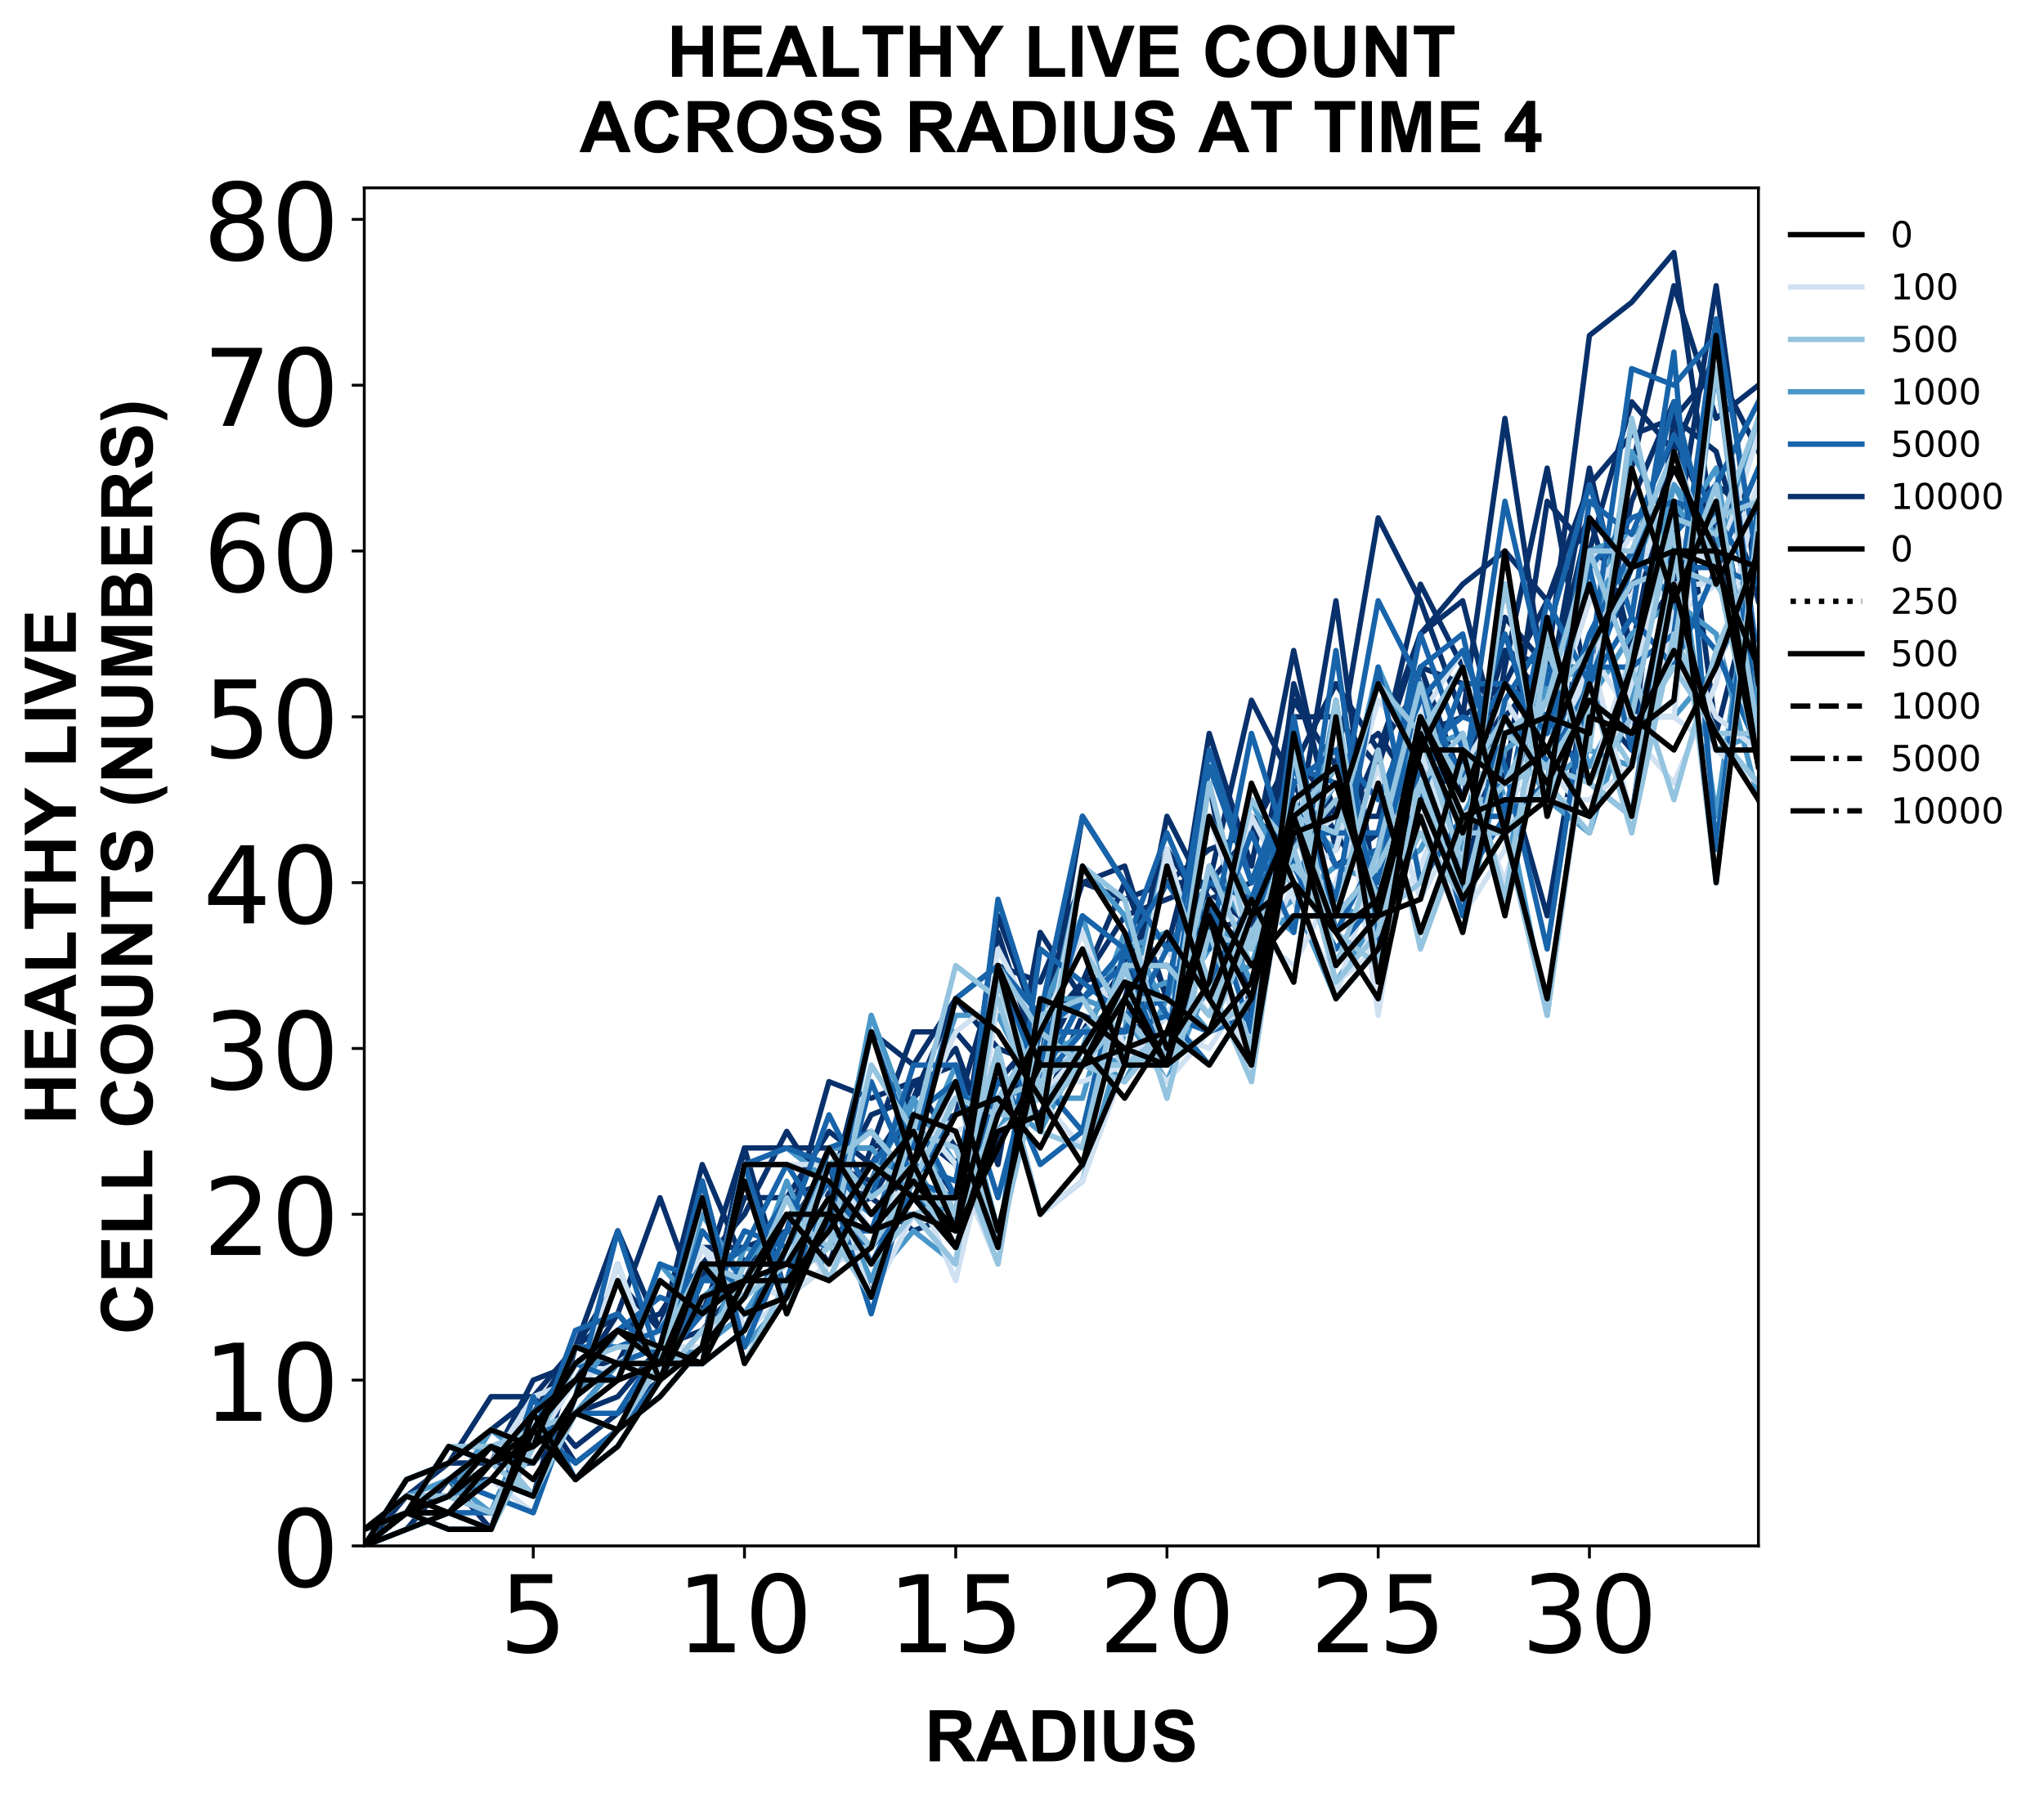 <?xml version="1.0" encoding="utf-8" standalone="no"?>
<!DOCTYPE svg PUBLIC "-//W3C//DTD SVG 1.1//EN"
  "http://www.w3.org/Graphics/SVG/1.1/DTD/svg11.dtd">
<!-- Created with matplotlib (https://matplotlib.org/) -->
<svg height="504.658pt" version="1.1" viewBox="0 0 572.668 504.658" width="572.668pt" xmlns="http://www.w3.org/2000/svg" xmlns:xlink="http://www.w3.org/1999/xlink">
 <defs>
  <style type="text/css">
*{stroke-linecap:butt;stroke-linejoin:round;}
  </style>
 </defs>
 <g id="figure_1">
  <g id="patch_1">
   <path d="M 0 504.658 
L 572.668 504.658 
L 572.668 -0 
L 0 -0 
z
" style="fill:#ffffff;"/>
  </g>
  <g id="axes_1">
   <g id="patch_2">
    <path d="M 102.056 433.161 
L 492.656 433.161 
L 492.656 52.641 
L 102.056 52.641 
z
" style="fill:#ffffff;"/>
   </g>
   <g id="matplotlib.axis_1">
    <g id="xtick_1">
     <g id="line2d_1">
      <defs>
       <path d="M 0 0 
L 0 3.5 
" id="mcfff601a2e" style="stroke:#000000;stroke-width:0.8;"/>
      </defs>
      <g>
       <use style="stroke:#000000;stroke-width:0.8;" x="149.401" xlink:href="#mcfff601a2e" y="433.161"/>
      </g>
     </g>
     <g id="text_1">
      <!-- 5 -->
      <defs>
       <path d="M 10.797 72.906 
L 49.516 72.906 
L 49.516 64.594 
L 19.828 64.594 
L 19.828 46.734 
Q 21.969 47.469 24.109 47.828 
Q 26.266 48.188 28.422 48.188 
Q 40.625 48.188 47.75 41.5 
Q 54.891 34.812 54.891 23.391 
Q 54.891 11.625 47.562 5.094 
Q 40.234 -1.422 26.906 -1.422 
Q 22.312 -1.422 17.547 -0.641 
Q 12.797 0.141 7.719 1.703 
L 7.719 11.625 
Q 12.109 9.234 16.797 8.062 
Q 21.484 6.891 26.703 6.891 
Q 35.156 6.891 40.078 11.328 
Q 45.016 15.766 45.016 23.391 
Q 45.016 31 40.078 35.438 
Q 35.156 39.891 26.703 39.891 
Q 22.75 39.891 18.812 39.016 
Q 14.891 38.141 10.797 36.281 
z
" id="DejaVuSans-53"/>
      </defs>
      <g transform="translate(139.857 462.957)scale(0.3 -0.3)">
       <use xlink:href="#DejaVuSans-53"/>
      </g>
     </g>
    </g>
    <g id="xtick_2">
     <g id="line2d_2">
      <g>
       <use style="stroke:#000000;stroke-width:0.8;" x="208.583" xlink:href="#mcfff601a2e" y="433.161"/>
      </g>
     </g>
     <g id="text_2">
      <!-- 10 -->
      <defs>
       <path d="M 12.406 8.297 
L 28.516 8.297 
L 28.516 63.922 
L 10.984 60.406 
L 10.984 69.391 
L 28.422 72.906 
L 38.281 72.906 
L 38.281 8.297 
L 54.391 8.297 
L 54.391 0 
L 12.406 0 
z
" id="DejaVuSans-49"/>
       <path d="M 31.781 66.406 
Q 24.172 66.406 20.328 58.906 
Q 16.5 51.422 16.5 36.375 
Q 16.5 21.391 20.328 13.891 
Q 24.172 6.391 31.781 6.391 
Q 39.453 6.391 43.281 13.891 
Q 47.125 21.391 47.125 36.375 
Q 47.125 51.422 43.281 58.906 
Q 39.453 66.406 31.781 66.406 
z
M 31.781 74.219 
Q 44.047 74.219 50.516 64.516 
Q 56.984 54.828 56.984 36.375 
Q 56.984 17.969 50.516 8.266 
Q 44.047 -1.422 31.781 -1.422 
Q 19.531 -1.422 13.062 8.266 
Q 6.594 17.969 6.594 36.375 
Q 6.594 54.828 13.062 64.516 
Q 19.531 74.219 31.781 74.219 
z
" id="DejaVuSans-48"/>
      </defs>
      <g transform="translate(189.495 462.957)scale(0.3 -0.3)">
       <use xlink:href="#DejaVuSans-49"/>
       <use x="63.623" xlink:href="#DejaVuSans-48"/>
      </g>
     </g>
    </g>
    <g id="xtick_3">
     <g id="line2d_3">
      <g>
       <use style="stroke:#000000;stroke-width:0.8;" x="267.765" xlink:href="#mcfff601a2e" y="433.161"/>
      </g>
     </g>
     <g id="text_3">
      <!-- 15 -->
      <g transform="translate(248.677 462.957)scale(0.3 -0.3)">
       <use xlink:href="#DejaVuSans-49"/>
       <use x="63.623" xlink:href="#DejaVuSans-53"/>
      </g>
     </g>
    </g>
    <g id="xtick_4">
     <g id="line2d_4">
      <g>
       <use style="stroke:#000000;stroke-width:0.8;" x="326.947" xlink:href="#mcfff601a2e" y="433.161"/>
      </g>
     </g>
     <g id="text_4">
      <!-- 20 -->
      <defs>
       <path d="M 19.188 8.297 
L 53.609 8.297 
L 53.609 0 
L 7.328 0 
L 7.328 8.297 
Q 12.938 14.109 22.625 23.891 
Q 32.328 33.688 34.812 36.531 
Q 39.547 41.844 41.422 45.531 
Q 43.312 49.219 43.312 52.781 
Q 43.312 58.594 39.234 62.25 
Q 35.156 65.922 28.609 65.922 
Q 23.969 65.922 18.812 64.312 
Q 13.672 62.703 7.812 59.422 
L 7.812 69.391 
Q 13.766 71.781 18.938 73 
Q 24.125 74.219 28.422 74.219 
Q 39.75 74.219 46.484 68.547 
Q 53.219 62.891 53.219 53.422 
Q 53.219 48.922 51.531 44.891 
Q 49.859 40.875 45.406 35.406 
Q 44.188 33.984 37.641 27.219 
Q 31.109 20.453 19.188 8.297 
z
" id="DejaVuSans-50"/>
      </defs>
      <g transform="translate(307.859 462.957)scale(0.3 -0.3)">
       <use xlink:href="#DejaVuSans-50"/>
       <use x="63.623" xlink:href="#DejaVuSans-48"/>
      </g>
     </g>
    </g>
    <g id="xtick_5">
     <g id="line2d_5">
      <g>
       <use style="stroke:#000000;stroke-width:0.8;" x="386.128" xlink:href="#mcfff601a2e" y="433.161"/>
      </g>
     </g>
     <g id="text_5">
      <!-- 25 -->
      <g transform="translate(367.041 462.957)scale(0.3 -0.3)">
       <use xlink:href="#DejaVuSans-50"/>
       <use x="63.623" xlink:href="#DejaVuSans-53"/>
      </g>
     </g>
    </g>
    <g id="xtick_6">
     <g id="line2d_6">
      <g>
       <use style="stroke:#000000;stroke-width:0.8;" x="445.31" xlink:href="#mcfff601a2e" y="433.161"/>
      </g>
     </g>
     <g id="text_6">
      <!-- 30 -->
      <defs>
       <path d="M 40.578 39.312 
Q 47.656 37.797 51.625 33 
Q 55.609 28.219 55.609 21.188 
Q 55.609 10.406 48.188 4.484 
Q 40.766 -1.422 27.094 -1.422 
Q 22.516 -1.422 17.656 -0.516 
Q 12.797 0.391 7.625 2.203 
L 7.625 11.719 
Q 11.719 9.328 16.594 8.109 
Q 21.484 6.891 26.812 6.891 
Q 36.078 6.891 40.938 10.547 
Q 45.797 14.203 45.797 21.188 
Q 45.797 27.641 41.281 31.266 
Q 36.766 34.906 28.719 34.906 
L 20.219 34.906 
L 20.219 43.016 
L 29.109 43.016 
Q 36.375 43.016 40.234 45.922 
Q 44.094 48.828 44.094 54.297 
Q 44.094 59.906 40.109 62.906 
Q 36.141 65.922 28.719 65.922 
Q 24.656 65.922 20.016 65.031 
Q 15.375 64.156 9.812 62.312 
L 9.812 71.094 
Q 15.438 72.656 20.344 73.438 
Q 25.25 74.219 29.594 74.219 
Q 40.828 74.219 47.359 69.109 
Q 53.906 64.016 53.906 55.328 
Q 53.906 49.266 50.438 45.094 
Q 46.969 40.922 40.578 39.312 
z
" id="DejaVuSans-51"/>
      </defs>
      <g transform="translate(426.223 462.957)scale(0.3 -0.3)">
       <use xlink:href="#DejaVuSans-51"/>
       <use x="63.623" xlink:href="#DejaVuSans-48"/>
      </g>
     </g>
    </g>
    <g id="text_7">
     <!-- RADIUS -->
     <defs>
      <path d="M 7.328 0 
L 7.328 71.578 
L 37.75 71.578 
Q 49.219 71.578 54.422 69.641 
Q 59.625 67.719 62.75 62.781 
Q 65.875 57.859 65.875 51.516 
Q 65.875 43.453 61.125 38.203 
Q 56.391 32.953 46.969 31.594 
Q 51.656 28.859 54.703 25.578 
Q 57.766 22.312 62.938 13.969 
L 71.688 0 
L 54.391 0 
L 43.953 15.578 
Q 38.375 23.922 36.328 26.094 
Q 34.281 28.266 31.984 29.078 
Q 29.688 29.891 24.703 29.891 
L 21.781 29.891 
L 21.781 0 
z
M 21.781 41.312 
L 32.469 41.312 
Q 42.875 41.312 45.453 42.188 
Q 48.047 43.062 49.516 45.203 
Q 50.984 47.359 50.984 50.594 
Q 50.984 54.203 49.047 56.422 
Q 47.125 58.641 43.609 59.234 
Q 41.844 59.469 33.062 59.469 
L 21.781 59.469 
z
" id="Arial-BoldMT-82"/>
      <path d="M 71.828 0 
L 56.109 0 
L 49.859 16.266 
L 21.234 16.266 
L 15.328 0 
L 0 0 
L 27.875 71.578 
L 43.172 71.578 
z
M 45.219 28.328 
L 35.359 54.891 
L 25.688 28.328 
z
" id="Arial-BoldMT-65"/>
      <path d="M 7.234 71.578 
L 33.641 71.578 
Q 42.578 71.578 47.266 70.219 
Q 53.562 68.359 58.047 63.625 
Q 62.547 58.891 64.891 52.031 
Q 67.234 45.172 67.234 35.109 
Q 67.234 26.266 65.047 19.875 
Q 62.359 12.062 57.375 7.234 
Q 53.609 3.562 47.219 1.516 
Q 42.438 0 34.422 0 
L 7.234 0 
z
M 21.688 59.469 
L 21.688 12.062 
L 32.469 12.062 
Q 38.531 12.062 41.219 12.75 
Q 44.734 13.625 47.047 15.719 
Q 49.359 17.828 50.828 22.625 
Q 52.297 27.438 52.297 35.75 
Q 52.297 44.047 50.828 48.484 
Q 49.359 52.938 46.719 55.422 
Q 44.094 57.906 40.047 58.797 
Q 37.016 59.469 28.172 59.469 
z
" id="Arial-BoldMT-68"/>
      <path d="M 6.844 0 
L 6.844 71.578 
L 21.297 71.578 
L 21.297 0 
z
" id="Arial-BoldMT-73"/>
      <path d="M 7.172 71.578 
L 21.625 71.578 
L 21.625 32.812 
Q 21.625 23.578 22.172 20.844 
Q 23.094 16.453 26.578 13.797 
Q 30.078 11.141 36.141 11.141 
Q 42.281 11.141 45.406 13.641 
Q 48.531 16.156 49.172 19.812 
Q 49.812 23.484 49.812 31.984 
L 49.812 71.578 
L 64.266 71.578 
L 64.266 33.984 
Q 64.266 21.094 63.094 15.766 
Q 61.922 10.453 58.766 6.781 
Q 55.609 3.125 50.328 0.953 
Q 45.062 -1.219 36.578 -1.219 
Q 26.312 -1.219 21.016 1.141 
Q 15.719 3.516 12.641 7.297 
Q 9.578 11.078 8.594 15.234 
Q 7.172 21.391 7.172 33.406 
z
" id="Arial-BoldMT-85"/>
      <path d="M 3.609 23.297 
L 17.672 24.656 
Q 18.953 17.578 22.828 14.25 
Q 26.703 10.938 33.297 10.938 
Q 40.281 10.938 43.812 13.891 
Q 47.359 16.844 47.359 20.797 
Q 47.359 23.344 45.875 25.125 
Q 44.391 26.906 40.672 28.219 
Q 38.141 29.109 29.109 31.344 
Q 17.484 34.234 12.797 38.422 
Q 6.203 44.344 6.203 52.828 
Q 6.203 58.297 9.297 63.062 
Q 12.406 67.828 18.234 70.312 
Q 24.078 72.797 32.328 72.797 
Q 45.797 72.797 52.609 66.891 
Q 59.422 60.984 59.766 51.125 
L 45.312 50.484 
Q 44.391 56 41.328 58.422 
Q 38.281 60.844 32.172 60.844 
Q 25.875 60.844 22.312 58.25 
Q 20.016 56.594 20.016 53.812 
Q 20.016 51.266 22.172 49.469 
Q 24.906 47.172 35.453 44.672 
Q 46 42.188 51.047 39.516 
Q 56.109 36.859 58.953 32.25 
Q 61.812 27.641 61.812 20.844 
Q 61.812 14.703 58.391 9.328 
Q 54.984 3.953 48.734 1.344 
Q 42.484 -1.266 33.156 -1.266 
Q 19.578 -1.266 12.297 5 
Q 5.031 11.281 3.609 23.297 
z
" id="Arial-BoldMT-83"/>
     </defs>
     <g transform="translate(259.02 493.511)scale(0.2 -0.2)">
      <use xlink:href="#Arial-BoldMT-82"/>
      <use x="72.217" xlink:href="#Arial-BoldMT-65"/>
      <use x="144.434" xlink:href="#Arial-BoldMT-68"/>
      <use x="216.65" xlink:href="#Arial-BoldMT-73"/>
      <use x="244.434" xlink:href="#Arial-BoldMT-85"/>
      <use x="316.65" xlink:href="#Arial-BoldMT-83"/>
     </g>
    </g>
   </g>
   <g id="matplotlib.axis_2">
    <g id="ytick_1">
     <g id="line2d_7">
      <defs>
       <path d="M 0 0 
L -3.5 0 
" id="md4e4a6fa70" style="stroke:#000000;stroke-width:0.8;"/>
      </defs>
      <g>
       <use style="stroke:#000000;stroke-width:0.8;" x="102.056" xlink:href="#md4e4a6fa70" y="433.161"/>
      </g>
     </g>
     <g id="text_8">
      <!-- 0 -->
      <g transform="translate(75.968 444.559)scale(0.3 -0.3)">
       <use xlink:href="#DejaVuSans-48"/>
      </g>
     </g>
    </g>
    <g id="ytick_2">
     <g id="line2d_8">
      <g>
       <use style="stroke:#000000;stroke-width:0.8;" x="102.056" xlink:href="#md4e4a6fa70" y="386.7"/>
      </g>
     </g>
     <g id="text_9">
      <!-- 10 -->
      <g transform="translate(56.881 398.097)scale(0.3 -0.3)">
       <use xlink:href="#DejaVuSans-49"/>
       <use x="63.623" xlink:href="#DejaVuSans-48"/>
      </g>
     </g>
    </g>
    <g id="ytick_3">
     <g id="line2d_9">
      <g>
       <use style="stroke:#000000;stroke-width:0.8;" x="102.056" xlink:href="#md4e4a6fa70" y="340.238"/>
      </g>
     </g>
     <g id="text_10">
      <!-- 20 -->
      <g transform="translate(56.881 351.636)scale(0.3 -0.3)">
       <use xlink:href="#DejaVuSans-50"/>
       <use x="63.623" xlink:href="#DejaVuSans-48"/>
      </g>
     </g>
    </g>
    <g id="ytick_4">
     <g id="line2d_10">
      <g>
       <use style="stroke:#000000;stroke-width:0.8;" x="102.056" xlink:href="#md4e4a6fa70" y="293.777"/>
      </g>
     </g>
     <g id="text_11">
      <!-- 30 -->
      <g transform="translate(56.881 305.174)scale(0.3 -0.3)">
       <use xlink:href="#DejaVuSans-51"/>
       <use x="63.623" xlink:href="#DejaVuSans-48"/>
      </g>
     </g>
    </g>
    <g id="ytick_5">
     <g id="line2d_11">
      <g>
       <use style="stroke:#000000;stroke-width:0.8;" x="102.056" xlink:href="#md4e4a6fa70" y="247.315"/>
      </g>
     </g>
     <g id="text_12">
      <!-- 40 -->
      <defs>
       <path d="M 37.797 64.312 
L 12.891 25.391 
L 37.797 25.391 
z
M 35.203 72.906 
L 47.609 72.906 
L 47.609 25.391 
L 58.016 25.391 
L 58.016 17.188 
L 47.609 17.188 
L 47.609 0 
L 37.797 0 
L 37.797 17.188 
L 4.891 17.188 
L 4.891 26.703 
z
" id="DejaVuSans-52"/>
      </defs>
      <g transform="translate(56.881 258.713)scale(0.3 -0.3)">
       <use xlink:href="#DejaVuSans-52"/>
       <use x="63.623" xlink:href="#DejaVuSans-48"/>
      </g>
     </g>
    </g>
    <g id="ytick_6">
     <g id="line2d_12">
      <g>
       <use style="stroke:#000000;stroke-width:0.8;" x="102.056" xlink:href="#md4e4a6fa70" y="200.854"/>
      </g>
     </g>
     <g id="text_13">
      <!-- 50 -->
      <g transform="translate(56.881 212.251)scale(0.3 -0.3)">
       <use xlink:href="#DejaVuSans-53"/>
       <use x="63.623" xlink:href="#DejaVuSans-48"/>
      </g>
     </g>
    </g>
    <g id="ytick_7">
     <g id="line2d_13">
      <g>
       <use style="stroke:#000000;stroke-width:0.8;" x="102.056" xlink:href="#md4e4a6fa70" y="154.392"/>
      </g>
     </g>
     <g id="text_14">
      <!-- 60 -->
      <defs>
       <path d="M 33.016 40.375 
Q 26.375 40.375 22.484 35.828 
Q 18.609 31.297 18.609 23.391 
Q 18.609 15.531 22.484 10.953 
Q 26.375 6.391 33.016 6.391 
Q 39.656 6.391 43.531 10.953 
Q 47.406 15.531 47.406 23.391 
Q 47.406 31.297 43.531 35.828 
Q 39.656 40.375 33.016 40.375 
z
M 52.594 71.297 
L 52.594 62.312 
Q 48.875 64.062 45.094 64.984 
Q 41.312 65.922 37.594 65.922 
Q 27.828 65.922 22.672 59.328 
Q 17.531 52.734 16.797 39.406 
Q 19.672 43.656 24.016 45.922 
Q 28.375 48.188 33.594 48.188 
Q 44.578 48.188 50.953 41.516 
Q 57.328 34.859 57.328 23.391 
Q 57.328 12.156 50.688 5.359 
Q 44.047 -1.422 33.016 -1.422 
Q 20.359 -1.422 13.672 8.266 
Q 6.984 17.969 6.984 36.375 
Q 6.984 53.656 15.188 63.938 
Q 23.391 74.219 37.203 74.219 
Q 40.922 74.219 44.703 73.484 
Q 48.484 72.75 52.594 71.297 
z
" id="DejaVuSans-54"/>
      </defs>
      <g transform="translate(56.881 165.79)scale(0.3 -0.3)">
       <use xlink:href="#DejaVuSans-54"/>
       <use x="63.623" xlink:href="#DejaVuSans-48"/>
      </g>
     </g>
    </g>
    <g id="ytick_8">
     <g id="line2d_14">
      <g>
       <use style="stroke:#000000;stroke-width:0.8;" x="102.056" xlink:href="#md4e4a6fa70" y="107.93"/>
      </g>
     </g>
     <g id="text_15">
      <!-- 70 -->
      <defs>
       <path d="M 8.203 72.906 
L 55.078 72.906 
L 55.078 68.703 
L 28.609 0 
L 18.312 0 
L 43.219 64.594 
L 8.203 64.594 
z
" id="DejaVuSans-55"/>
      </defs>
      <g transform="translate(56.881 119.328)scale(0.3 -0.3)">
       <use xlink:href="#DejaVuSans-55"/>
       <use x="63.623" xlink:href="#DejaVuSans-48"/>
      </g>
     </g>
    </g>
    <g id="ytick_9">
     <g id="line2d_15">
      <g>
       <use style="stroke:#000000;stroke-width:0.8;" x="102.056" xlink:href="#md4e4a6fa70" y="61.469"/>
      </g>
     </g>
     <g id="text_16">
      <!-- 80 -->
      <defs>
       <path d="M 31.781 34.625 
Q 24.75 34.625 20.719 30.859 
Q 16.703 27.094 16.703 20.516 
Q 16.703 13.922 20.719 10.156 
Q 24.75 6.391 31.781 6.391 
Q 38.812 6.391 42.859 10.172 
Q 46.922 13.969 46.922 20.516 
Q 46.922 27.094 42.891 30.859 
Q 38.875 34.625 31.781 34.625 
z
M 21.922 38.812 
Q 15.578 40.375 12.031 44.719 
Q 8.5 49.078 8.5 55.328 
Q 8.5 64.062 14.719 69.141 
Q 20.953 74.219 31.781 74.219 
Q 42.672 74.219 48.875 69.141 
Q 55.078 64.062 55.078 55.328 
Q 55.078 49.078 51.531 44.719 
Q 48 40.375 41.703 38.812 
Q 48.828 37.156 52.797 32.312 
Q 56.781 27.484 56.781 20.516 
Q 56.781 9.906 50.312 4.234 
Q 43.844 -1.422 31.781 -1.422 
Q 19.734 -1.422 13.25 4.234 
Q 6.781 9.906 6.781 20.516 
Q 6.781 27.484 10.781 32.312 
Q 14.797 37.156 21.922 38.812 
z
M 18.312 54.391 
Q 18.312 48.734 21.844 45.562 
Q 25.391 42.391 31.781 42.391 
Q 38.141 42.391 41.719 45.562 
Q 45.312 48.734 45.312 54.391 
Q 45.312 60.062 41.719 63.234 
Q 38.141 66.406 31.781 66.406 
Q 25.391 66.406 21.844 63.234 
Q 18.312 60.062 18.312 54.391 
z
" id="DejaVuSans-56"/>
      </defs>
      <g transform="translate(56.881 72.867)scale(0.3 -0.3)">
       <use xlink:href="#DejaVuSans-56"/>
       <use x="63.623" xlink:href="#DejaVuSans-48"/>
      </g>
     </g>
    </g>
    <g id="text_17">
     <!-- HEALTHY LIVE -->
     <defs>
      <path d="M 7.328 0 
L 7.328 71.578 
L 21.781 71.578 
L 21.781 43.406 
L 50.094 43.406 
L 50.094 71.578 
L 64.547 71.578 
L 64.547 0 
L 50.094 0 
L 50.094 31.297 
L 21.781 31.297 
L 21.781 0 
z
" id="Arial-BoldMT-72"/>
      <path d="M 7.281 0 
L 7.281 71.578 
L 60.359 71.578 
L 60.359 59.469 
L 21.734 59.469 
L 21.734 43.609 
L 57.672 43.609 
L 57.672 31.547 
L 21.734 31.547 
L 21.734 12.062 
L 61.719 12.062 
L 61.719 0 
z
" id="Arial-BoldMT-69"/>
      <path d="M 7.672 0 
L 7.672 71 
L 22.125 71 
L 22.125 12.062 
L 58.062 12.062 
L 58.062 0 
z
" id="Arial-BoldMT-76"/>
      <path d="M 23.391 0 
L 23.391 59.469 
L 2.156 59.469 
L 2.156 71.578 
L 59.031 71.578 
L 59.031 59.469 
L 37.844 59.469 
L 37.844 0 
z
" id="Arial-BoldMT-84"/>
      <path d="M 26.078 0 
L 26.078 30.125 
L -0.141 71.578 
L 16.797 71.578 
L 33.641 43.266 
L 50.141 71.578 
L 66.797 71.578 
L 40.484 30.031 
L 40.484 0 
z
" id="Arial-BoldMT-89"/>
      <path id="Arial-BoldMT-32"/>
      <path d="M 25.531 0 
L -0.047 71.578 
L 15.625 71.578 
L 33.734 18.609 
L 51.266 71.578 
L 66.609 71.578 
L 40.969 0 
z
" id="Arial-BoldMT-86"/>
     </defs>
     <g transform="translate(21.253 315.115)rotate(-90)scale(0.2 -0.2)">
      <use xlink:href="#Arial-BoldMT-72"/>
      <use x="72.217" xlink:href="#Arial-BoldMT-69"/>
      <use x="138.916" xlink:href="#Arial-BoldMT-65"/>
      <use x="211.133" xlink:href="#Arial-BoldMT-76"/>
      <use x="272.107" xlink:href="#Arial-BoldMT-84"/>
      <use x="333.191" xlink:href="#Arial-BoldMT-72"/>
      <use x="405.408" xlink:href="#Arial-BoldMT-89"/>
      <use x="472.092" xlink:href="#Arial-BoldMT-32"/>
      <use x="499.875" xlink:href="#Arial-BoldMT-76"/>
      <use x="560.959" xlink:href="#Arial-BoldMT-73"/>
      <use x="588.742" xlink:href="#Arial-BoldMT-86"/>
      <use x="655.441" xlink:href="#Arial-BoldMT-69"/>
     </g>
     <!-- CELL COUNTS (NUMBERS) -->
     <defs>
      <path d="M 53.078 26.312 
L 67.094 21.875 
Q 63.875 10.156 56.375 4.469 
Q 48.875 -1.219 37.359 -1.219 
Q 23.094 -1.219 13.906 8.516 
Q 4.734 18.266 4.734 35.156 
Q 4.734 53.031 13.953 62.906 
Q 23.188 72.797 38.234 72.797 
Q 51.375 72.797 59.578 65.047 
Q 64.453 60.453 66.891 51.859 
L 52.594 48.438 
Q 51.312 54 47.281 57.219 
Q 43.266 60.453 37.5 60.453 
Q 29.547 60.453 24.578 54.734 
Q 19.625 49.031 19.625 36.234 
Q 19.625 22.656 24.5 16.891 
Q 29.391 11.141 37.203 11.141 
Q 42.969 11.141 47.109 14.797 
Q 51.266 18.453 53.078 26.312 
z
" id="Arial-BoldMT-67"/>
      <path d="M 4.344 35.359 
Q 4.344 46.297 7.625 53.719 
Q 10.062 59.188 14.281 63.531 
Q 18.5 67.875 23.531 69.969 
Q 30.219 72.797 38.969 72.797 
Q 54.781 72.797 64.281 62.984 
Q 73.781 53.172 73.781 35.688 
Q 73.781 18.359 64.359 8.562 
Q 54.938 -1.219 39.156 -1.219 
Q 23.188 -1.219 13.766 8.516 
Q 4.344 18.266 4.344 35.359 
z
M 19.234 35.844 
Q 19.234 23.688 24.844 17.406 
Q 30.469 11.141 39.109 11.141 
Q 47.75 11.141 53.297 17.359 
Q 58.844 23.578 58.844 36.031 
Q 58.844 48.344 53.438 54.391 
Q 48.047 60.453 39.109 60.453 
Q 30.172 60.453 24.703 54.312 
Q 19.234 48.188 19.234 35.844 
z
" id="Arial-BoldMT-79"/>
      <path d="M 7.422 0 
L 7.422 71.578 
L 21.484 71.578 
L 50.781 23.781 
L 50.781 71.578 
L 64.203 71.578 
L 64.203 0 
L 49.703 0 
L 20.844 46.688 
L 20.844 0 
z
" id="Arial-BoldMT-78"/>
      <path d="M 29.938 -21.047 
L 20.516 -21.047 
Q 13.031 -9.766 9.125 2.391 
Q 5.219 14.547 5.219 25.922 
Q 5.219 40.047 10.062 52.641 
Q 14.266 63.578 20.703 72.797 
L 30.078 72.797 
Q 23.391 58.016 20.875 47.625 
Q 18.359 37.25 18.359 25.641 
Q 18.359 17.625 19.844 9.219 
Q 21.344 0.828 23.922 -6.734 
Q 25.641 -11.719 29.938 -21.047 
z
" id="Arial-BoldMT-40"/>
      <path d="M 7.078 0 
L 7.078 71.578 
L 28.719 71.578 
L 41.703 22.75 
L 54.547 71.578 
L 76.219 71.578 
L 76.219 0 
L 62.797 0 
L 62.797 56.344 
L 48.578 0 
L 34.672 0 
L 20.516 56.344 
L 20.516 0 
z
" id="Arial-BoldMT-77"/>
      <path d="M 7.328 71.578 
L 35.938 71.578 
Q 44.438 71.578 48.609 70.875 
Q 52.781 70.172 56.078 67.922 
Q 59.375 65.672 61.562 61.938 
Q 63.766 58.203 63.766 53.562 
Q 63.766 48.531 61.047 44.328 
Q 58.344 40.141 53.719 38.031 
Q 60.25 36.141 63.766 31.547 
Q 67.281 26.953 67.281 20.75 
Q 67.281 15.875 65.016 11.25 
Q 62.75 6.641 58.812 3.875 
Q 54.891 1.125 49.125 0.484 
Q 45.516 0.094 31.688 0 
L 7.328 0 
z
M 21.781 59.672 
L 21.781 43.109 
L 31.25 43.109 
Q 39.703 43.109 41.75 43.359 
Q 45.453 43.797 47.578 45.922 
Q 49.703 48.047 49.703 51.516 
Q 49.703 54.828 47.875 56.906 
Q 46.047 58.984 42.438 59.422 
Q 40.281 59.672 30.078 59.672 
z
M 21.781 31.203 
L 21.781 12.062 
L 35.156 12.062 
Q 42.969 12.062 45.062 12.5 
Q 48.297 13.094 50.312 15.359 
Q 52.344 17.625 52.344 21.438 
Q 52.344 24.656 50.781 26.906 
Q 49.219 29.156 46.266 30.172 
Q 43.312 31.203 33.453 31.203 
z
" id="Arial-BoldMT-66"/>
      <path d="M 3.375 -21.047 
Q 7.422 -12.359 9.078 -7.719 
Q 10.75 -3.078 12.156 2.969 
Q 13.578 9.031 14.25 14.469 
Q 14.938 19.922 14.938 25.641 
Q 14.938 37.25 12.453 47.625 
Q 9.969 58.016 3.266 72.797 
L 12.594 72.797 
Q 19.969 62.312 24.047 50.531 
Q 28.125 38.766 28.125 26.656 
Q 28.125 16.453 24.906 4.781 
Q 21.234 -8.297 12.844 -21.047 
z
" id="Arial-BoldMT-41"/>
     </defs>
     <g transform="translate(42.671 374.003)rotate(-90)scale(0.2 -0.2)">
      <use xlink:href="#Arial-BoldMT-67"/>
      <use x="72.217" xlink:href="#Arial-BoldMT-69"/>
      <use x="138.916" xlink:href="#Arial-BoldMT-76"/>
      <use x="200" xlink:href="#Arial-BoldMT-76"/>
      <use x="261.068" xlink:href="#Arial-BoldMT-32"/>
      <use x="288.852" xlink:href="#Arial-BoldMT-67"/>
      <use x="361.068" xlink:href="#Arial-BoldMT-79"/>
      <use x="438.852" xlink:href="#Arial-BoldMT-85"/>
      <use x="511.068" xlink:href="#Arial-BoldMT-78"/>
      <use x="583.285" xlink:href="#Arial-BoldMT-84"/>
      <use x="644.369" xlink:href="#Arial-BoldMT-83"/>
      <use x="711.068" xlink:href="#Arial-BoldMT-32"/>
      <use x="738.852" xlink:href="#Arial-BoldMT-40"/>
      <use x="772.152" xlink:href="#Arial-BoldMT-78"/>
      <use x="844.369" xlink:href="#Arial-BoldMT-85"/>
      <use x="916.586" xlink:href="#Arial-BoldMT-77"/>
      <use x="999.887" xlink:href="#Arial-BoldMT-66"/>
      <use x="1072.104" xlink:href="#Arial-BoldMT-69"/>
      <use x="1138.803" xlink:href="#Arial-BoldMT-82"/>
      <use x="1211.02" xlink:href="#Arial-BoldMT-83"/>
      <use x="1277.719" xlink:href="#Arial-BoldMT-41"/>
     </g>
    </g>
   </g>
   <g id="line2d_16">
    <path clip-path="url(#p7b75fc0eda)" d="M 102.056 428.515 
L 113.892 419.223 
L 125.728 409.93 
L 137.565 409.93 
L 149.401 409.93 
L 161.237 395.992 
L 173.074 382.054 
L 184.91 377.407 
L 196.747 372.761 
L 208.583 358.823 
L 220.419 335.592 
L 232.256 317.007 
L 244.092 326.3 
L 255.928 307.715 
L 267.765 293.777 
L 279.601 326.3 
L 291.437 261.254 
L 303.274 279.838 
L 315.11 270.546 
L 326.947 247.315 
L 338.783 247.315 
L 350.619 261.254 
L 362.456 200.854 
L 374.292 200.854 
L 386.128 214.792 
L 397.965 177.623 
L 409.801 168.33 
L 421.637 214.792 
L 433.474 256.607 
L 445.31 186.915 
L 457.147 163.684 
L 468.983 154.392 
L 480.819 80.054 
L 492.656 168.33 
" style="fill:none;stroke:#08306b;stroke-linecap:square;stroke-width:1.5;"/>
   </g>
   <g id="line2d_17">
    <path clip-path="url(#p7b75fc0eda)" d="M 102.056 433.161 
L 113.892 428.515 
L 125.728 414.577 
L 137.565 428.515 
L 149.401 400.638 
L 161.237 382.054 
L 173.074 372.761 
L 184.91 368.115 
L 196.747 349.53 
L 208.583 349.53 
L 220.419 344.884 
L 232.256 326.3 
L 244.092 330.946 
L 255.928 303.069 
L 267.765 298.423 
L 279.601 321.654 
L 291.437 284.484 
L 303.274 247.315 
L 315.11 251.961 
L 326.947 247.315 
L 338.783 238.023 
L 350.619 233.377 
L 362.456 228.73 
L 374.292 214.792 
L 386.128 205.5 
L 397.965 224.084 
L 409.801 214.792 
L 421.637 182.269 
L 433.474 186.915 
L 445.31 93.992 
L 457.147 84.7 
L 468.983 70.761 
L 480.819 154.392 
L 492.656 182.269 
" style="fill:none;stroke:#08306b;stroke-linecap:square;stroke-width:1.5;"/>
   </g>
   <g id="line2d_18">
    <path clip-path="url(#p7b75fc0eda)" d="M 102.056 428.515 
L 113.892 419.223 
L 125.728 419.223 
L 137.565 423.869 
L 149.401 395.992 
L 161.237 377.407 
L 173.074 368.115 
L 184.91 335.592 
L 196.747 368.115 
L 208.583 335.592 
L 220.419 335.592 
L 232.256 330.946 
L 244.092 335.592 
L 255.928 344.884 
L 267.765 340.238 
L 279.601 261.254 
L 291.437 298.423 
L 303.274 228.73 
L 315.11 247.315 
L 326.947 279.838 
L 338.783 247.315 
L 350.619 196.207 
L 362.456 219.438 
L 374.292 242.669 
L 386.128 233.377 
L 397.965 186.915 
L 409.801 219.438 
L 421.637 182.269 
L 433.474 196.207 
L 445.31 131.161 
L 457.147 182.269 
L 468.983 163.684 
L 480.819 135.807 
L 492.656 145.1 
" style="fill:none;stroke:#08306b;stroke-linecap:square;stroke-width:1.5;"/>
   </g>
   <g id="line2d_19">
    <path clip-path="url(#p7b75fc0eda)" d="M 102.056 433.161 
L 113.892 423.869 
L 125.728 419.223 
L 137.565 400.638 
L 149.401 391.346 
L 161.237 386.7 
L 173.074 368.115 
L 184.91 382.054 
L 196.747 377.407 
L 208.583 321.654 
L 220.419 321.654 
L 232.256 321.654 
L 244.092 321.654 
L 255.928 317.007 
L 267.765 326.3 
L 279.601 303.069 
L 291.437 312.361 
L 303.274 284.484 
L 315.11 289.13 
L 326.947 228.73 
L 338.783 251.961 
L 350.619 247.315 
L 362.456 214.792 
L 374.292 233.377 
L 386.128 251.961 
L 397.965 191.561 
L 409.801 251.961 
L 421.637 186.915 
L 433.474 131.161 
L 445.31 196.207 
L 457.147 131.161 
L 468.983 80.054 
L 480.819 117.223 
L 492.656 107.93 
" style="fill:none;stroke:#08306b;stroke-linecap:square;stroke-width:1.5;"/>
   </g>
   <g id="line2d_20">
    <path clip-path="url(#p7b75fc0eda)" d="M 102.056 433.161 
L 113.892 419.223 
L 125.728 419.223 
L 137.565 409.93 
L 149.401 386.7 
L 161.237 382.054 
L 173.074 382.054 
L 184.91 358.823 
L 196.747 368.115 
L 208.583 354.177 
L 220.419 354.177 
L 232.256 335.592 
L 244.092 312.361 
L 255.928 307.715 
L 267.765 279.838 
L 279.601 293.777 
L 291.437 298.423 
L 303.274 275.192 
L 315.11 270.546 
L 326.947 270.546 
L 338.783 284.484 
L 350.619 256.607 
L 362.456 196.207 
L 374.292 214.792 
L 386.128 145.1 
L 397.965 168.33 
L 409.801 200.854 
L 421.637 117.223 
L 433.474 196.207 
L 445.31 145.1 
L 457.147 182.269 
L 468.983 121.869 
L 480.819 149.746 
L 492.656 200.854 
" style="fill:none;stroke:#08306b;stroke-linecap:square;stroke-width:1.5;"/>
   </g>
   <g id="line2d_21">
    <path clip-path="url(#p7b75fc0eda)" d="M 102.056 433.161 
L 113.892 423.869 
L 125.728 428.515 
L 137.565 428.515 
L 149.401 391.346 
L 161.237 409.93 
L 173.074 400.638 
L 184.91 377.407 
L 196.747 354.177 
L 208.583 340.238 
L 220.419 317.007 
L 232.256 335.592 
L 244.092 289.13 
L 255.928 298.423 
L 267.765 279.838 
L 279.601 270.546 
L 291.437 307.715 
L 303.274 298.423 
L 315.11 279.838 
L 326.947 238.023 
L 338.783 256.607 
L 350.619 228.73 
L 362.456 238.023 
L 374.292 168.33 
L 386.128 256.607 
L 397.965 205.5 
L 409.801 200.854 
L 421.637 191.561 
L 433.474 168.33 
L 445.31 145.1 
L 457.147 159.038 
L 468.983 149.746 
L 480.819 135.807 
L 492.656 196.207 
" style="fill:none;stroke:#08306b;stroke-linecap:square;stroke-width:1.5;"/>
   </g>
   <g id="line2d_22">
    <path clip-path="url(#p7b75fc0eda)" d="M 102.056 433.161 
L 113.892 423.869 
L 125.728 405.284 
L 137.565 405.284 
L 149.401 405.284 
L 161.237 395.992 
L 173.074 391.346 
L 184.91 377.407 
L 196.747 330.946 
L 208.583 377.407 
L 220.419 349.53 
L 232.256 326.3 
L 244.092 363.469 
L 255.928 317.007 
L 267.765 312.361 
L 279.601 270.546 
L 291.437 275.192 
L 303.274 247.315 
L 315.11 242.669 
L 326.947 279.838 
L 338.783 205.5 
L 350.619 242.669 
L 362.456 182.269 
L 374.292 238.023 
L 386.128 210.146 
L 397.965 191.561 
L 409.801 224.084 
L 421.637 172.977 
L 433.474 186.915 
L 445.31 196.207 
L 457.147 140.454 
L 468.983 112.577 
L 480.819 205.5 
L 492.656 159.038 
" style="fill:none;stroke:#08306b;stroke-linecap:square;stroke-width:1.5;"/>
   </g>
   <g id="line2d_23">
    <path clip-path="url(#p7b75fc0eda)" d="M 102.056 433.161 
L 113.892 414.577 
L 125.728 409.93 
L 137.565 391.346 
L 149.401 391.346 
L 161.237 377.407 
L 173.074 358.823 
L 184.91 372.761 
L 196.747 368.115 
L 208.583 354.177 
L 220.419 335.592 
L 232.256 354.177 
L 244.092 321.654 
L 255.928 289.13 
L 267.765 289.13 
L 279.601 303.069 
L 291.437 289.13 
L 303.274 275.192 
L 315.11 247.315 
L 326.947 265.9 
L 338.783 219.438 
L 350.619 284.484 
L 362.456 191.561 
L 374.292 228.73 
L 386.128 214.792 
L 397.965 163.684 
L 409.801 186.915 
L 421.637 200.854 
L 433.474 186.915 
L 445.31 196.207 
L 457.147 210.146 
L 468.983 117.223 
L 480.819 103.284 
L 492.656 126.515 
" style="fill:none;stroke:#08306b;stroke-linecap:square;stroke-width:1.5;"/>
   </g>
   <g id="line2d_24">
    <path clip-path="url(#p7b75fc0eda)" d="M 102.056 428.515 
L 113.892 423.869 
L 125.728 419.223 
L 137.565 409.93 
L 149.401 391.346 
L 161.237 405.284 
L 173.074 395.992 
L 184.91 386.7 
L 196.747 358.823 
L 208.583 321.654 
L 220.419 363.469 
L 232.256 340.238 
L 244.092 335.592 
L 255.928 317.007 
L 267.765 335.592 
L 279.601 256.607 
L 291.437 289.13 
L 303.274 289.13 
L 315.11 270.546 
L 326.947 293.777 
L 338.783 261.254 
L 350.619 256.607 
L 362.456 214.792 
L 374.292 191.561 
L 386.128 210.146 
L 397.965 177.623 
L 409.801 163.684 
L 421.637 154.392 
L 433.474 168.33 
L 445.31 135.807 
L 457.147 121.869 
L 468.983 117.223 
L 480.819 126.515 
L 492.656 168.33 
" style="fill:none;stroke:#08306b;stroke-linecap:square;stroke-width:1.5;"/>
   </g>
   <g id="line2d_25">
    <path clip-path="url(#p7b75fc0eda)" d="M 102.056 433.161 
L 113.892 423.869 
L 125.728 414.577 
L 137.565 414.577 
L 149.401 419.223 
L 161.237 377.407 
L 173.074 344.884 
L 184.91 372.761 
L 196.747 326.3 
L 208.583 354.177 
L 220.419 344.884 
L 232.256 303.069 
L 244.092 307.715 
L 255.928 303.069 
L 267.765 321.654 
L 279.601 317.007 
L 291.437 298.423 
L 303.274 275.192 
L 315.11 256.607 
L 326.947 251.961 
L 338.783 247.315 
L 350.619 233.377 
L 362.456 210.146 
L 374.292 228.73 
L 386.128 228.73 
L 397.965 186.915 
L 409.801 191.561 
L 421.637 219.438 
L 433.474 140.454 
L 445.31 154.392 
L 457.147 112.577 
L 468.983 126.515 
L 480.819 98.638 
L 492.656 200.854 
" style="fill:none;stroke:#08306b;stroke-linecap:square;stroke-width:1.5;"/>
   </g>
   <g id="line2d_26">
    <path clip-path="url(#p7b75fc0eda)" d="M 102.056 428.515 
L 113.892 423.869 
L 125.728 414.577 
L 137.565 405.284 
L 149.401 419.223 
L 161.237 395.992 
L 173.074 382.054 
L 184.91 382.054 
L 196.747 377.407 
L 208.583 368.115 
L 220.419 349.53 
L 232.256 321.654 
L 244.092 340.238 
L 255.928 326.3 
L 267.765 298.423 
L 279.601 344.884 
L 291.437 298.423 
L 303.274 293.777 
L 315.11 303.069 
L 326.947 279.838 
L 338.783 251.961 
L 350.619 275.192 
L 362.456 238.023 
L 374.292 219.438 
L 386.128 247.315 
L 397.965 205.5 
L 409.801 186.915 
L 421.637 224.084 
L 433.474 284.484 
L 445.31 196.207 
L 457.147 205.5 
L 468.983 196.207 
L 480.819 103.284 
L 492.656 196.207 
" style="fill:none;stroke:#4a98c9;stroke-linecap:square;stroke-width:1.5;"/>
   </g>
   <g id="line2d_27">
    <path clip-path="url(#p7b75fc0eda)" d="M 102.056 433.161 
L 113.892 428.515 
L 125.728 423.869 
L 137.565 428.515 
L 149.401 405.284 
L 161.237 382.054 
L 173.074 372.761 
L 184.91 377.407 
L 196.747 340.238 
L 208.583 358.823 
L 220.419 363.469 
L 232.256 354.177 
L 244.092 349.53 
L 255.928 307.715 
L 267.765 326.3 
L 279.601 349.53 
L 291.437 279.838 
L 303.274 279.838 
L 315.11 284.484 
L 326.947 298.423 
L 338.783 242.669 
L 350.619 261.254 
L 362.456 256.607 
L 374.292 256.607 
L 386.128 219.438 
L 397.965 261.254 
L 409.801 228.73 
L 421.637 233.377 
L 433.474 224.084 
L 445.31 154.392 
L 457.147 149.746 
L 468.983 140.454 
L 480.819 159.038 
L 492.656 200.854 
" style="fill:none;stroke:#4a98c9;stroke-linecap:square;stroke-width:1.5;"/>
   </g>
   <g id="line2d_28">
    <path clip-path="url(#p7b75fc0eda)" d="M 102.056 428.515 
L 113.892 419.223 
L 125.728 414.577 
L 137.565 423.869 
L 149.401 395.992 
L 161.237 386.7 
L 173.074 372.761 
L 184.91 377.407 
L 196.747 382.054 
L 208.583 349.53 
L 220.419 354.177 
L 232.256 330.946 
L 244.092 358.823 
L 255.928 344.884 
L 267.765 354.177 
L 279.601 279.838 
L 291.437 298.423 
L 303.274 242.669 
L 315.11 256.607 
L 326.947 284.484 
L 338.783 265.9 
L 350.619 224.084 
L 362.456 251.961 
L 374.292 279.838 
L 386.128 265.9 
L 397.965 228.73 
L 409.801 261.254 
L 421.637 210.146 
L 433.474 200.854 
L 445.31 163.684 
L 457.147 200.854 
L 468.983 200.854 
L 480.819 186.915 
L 492.656 159.038 
" style="fill:none;stroke:#4a98c9;stroke-linecap:square;stroke-width:1.5;"/>
   </g>
   <g id="line2d_29">
    <path clip-path="url(#p7b75fc0eda)" d="M 102.056 433.161 
L 113.892 423.869 
L 125.728 419.223 
L 137.565 400.638 
L 149.401 409.93 
L 161.237 391.346 
L 173.074 372.761 
L 184.91 382.054 
L 196.747 382.054 
L 208.583 326.3 
L 220.419 321.654 
L 232.256 330.946 
L 244.092 340.238 
L 255.928 340.238 
L 267.765 344.884 
L 279.601 293.777 
L 291.437 340.238 
L 303.274 330.946 
L 315.11 289.13 
L 326.947 238.023 
L 338.783 279.838 
L 350.619 293.777 
L 362.456 224.084 
L 374.292 251.961 
L 386.128 261.254 
L 397.965 214.792 
L 409.801 251.961 
L 421.637 233.377 
L 433.474 177.623 
L 445.31 214.792 
L 457.147 191.561 
L 468.983 135.807 
L 480.819 159.038 
L 492.656 117.223 
" style="fill:none;stroke:#4a98c9;stroke-linecap:square;stroke-width:1.5;"/>
   </g>
   <g id="line2d_30">
    <path clip-path="url(#p7b75fc0eda)" d="M 102.056 433.161 
L 113.892 423.869 
L 125.728 423.869 
L 137.565 409.93 
L 149.401 395.992 
L 161.237 386.7 
L 173.074 386.7 
L 184.91 354.177 
L 196.747 368.115 
L 208.583 358.823 
L 220.419 363.469 
L 232.256 344.884 
L 244.092 326.3 
L 255.928 326.3 
L 267.765 307.715 
L 279.601 307.715 
L 291.437 317.007 
L 303.274 293.777 
L 315.11 298.423 
L 326.947 284.484 
L 338.783 298.423 
L 350.619 279.838 
L 362.456 228.73 
L 374.292 238.023 
L 386.128 186.915 
L 397.965 214.792 
L 409.801 238.023 
L 421.637 163.684 
L 433.474 228.73 
L 445.31 186.915 
L 457.147 228.73 
L 468.983 177.623 
L 480.819 210.146 
L 492.656 205.5 
" style="fill:none;stroke:#4a98c9;stroke-linecap:square;stroke-width:1.5;"/>
   </g>
   <g id="line2d_31">
    <path clip-path="url(#p7b75fc0eda)" d="M 102.056 433.161 
L 113.892 423.869 
L 125.728 428.515 
L 137.565 428.515 
L 149.401 395.992 
L 161.237 414.577 
L 173.074 405.284 
L 184.91 386.7 
L 196.747 363.469 
L 208.583 354.177 
L 220.419 340.238 
L 232.256 344.884 
L 244.092 284.484 
L 255.928 317.007 
L 267.765 284.484 
L 279.601 284.484 
L 291.437 307.715 
L 303.274 307.715 
L 315.11 265.9 
L 326.947 261.254 
L 338.783 279.838 
L 350.619 251.961 
L 362.456 261.254 
L 374.292 196.207 
L 386.128 275.192 
L 397.965 214.792 
L 409.801 228.73 
L 421.637 205.5 
L 433.474 205.5 
L 445.31 196.207 
L 457.147 177.623 
L 468.983 168.33 
L 480.819 177.623 
L 492.656 224.084 
" style="fill:none;stroke:#4a98c9;stroke-linecap:square;stroke-width:1.5;"/>
   </g>
   <g id="line2d_32">
    <path clip-path="url(#p7b75fc0eda)" d="M 102.056 433.161 
L 113.892 423.869 
L 125.728 405.284 
L 137.565 409.93 
L 149.401 405.284 
L 161.237 395.992 
L 173.074 400.638 
L 184.91 382.054 
L 196.747 335.592 
L 208.583 377.407 
L 220.419 363.469 
L 232.256 344.884 
L 244.092 358.823 
L 255.928 326.3 
L 267.765 344.884 
L 279.601 312.361 
L 291.437 284.484 
L 303.274 256.607 
L 315.11 298.423 
L 326.947 298.423 
L 338.783 228.73 
L 350.619 251.961 
L 362.456 228.73 
L 374.292 275.192 
L 386.128 256.607 
L 397.965 210.146 
L 409.801 219.438 
L 421.637 200.854 
L 433.474 224.084 
L 445.31 233.377 
L 457.147 196.207 
L 468.983 145.1 
L 480.819 228.73 
L 492.656 145.1 
" style="fill:none;stroke:#4a98c9;stroke-linecap:square;stroke-width:1.5;"/>
   </g>
   <g id="line2d_33">
    <path clip-path="url(#p7b75fc0eda)" d="M 102.056 433.161 
L 113.892 414.577 
L 125.728 409.93 
L 137.565 400.638 
L 149.401 405.284 
L 161.237 377.407 
L 173.074 382.054 
L 184.91 386.7 
L 196.747 372.761 
L 208.583 363.469 
L 220.419 330.946 
L 232.256 358.823 
L 244.092 330.946 
L 255.928 307.715 
L 267.765 344.884 
L 279.601 317.007 
L 291.437 298.423 
L 303.274 293.777 
L 315.11 261.254 
L 326.947 298.423 
L 338.783 261.254 
L 350.619 293.777 
L 362.456 210.146 
L 374.292 256.607 
L 386.128 242.669 
L 397.965 200.854 
L 409.801 228.73 
L 421.637 228.73 
L 433.474 219.438 
L 445.31 210.146 
L 457.147 214.792 
L 468.983 168.33 
L 480.819 140.454 
L 492.656 149.746 
" style="fill:none;stroke:#4a98c9;stroke-linecap:square;stroke-width:1.5;"/>
   </g>
   <g id="line2d_34">
    <path clip-path="url(#p7b75fc0eda)" d="M 102.056 428.515 
L 113.892 423.869 
L 125.728 419.223 
L 137.565 409.93 
L 149.401 400.638 
L 161.237 414.577 
L 173.074 400.638 
L 184.91 391.346 
L 196.747 377.407 
L 208.583 326.3 
L 220.419 368.115 
L 232.256 340.238 
L 244.092 344.884 
L 255.928 330.946 
L 267.765 340.238 
L 279.601 270.546 
L 291.437 284.484 
L 303.274 298.423 
L 315.11 284.484 
L 326.947 303.069 
L 338.783 275.192 
L 350.619 270.546 
L 362.456 233.377 
L 374.292 214.792 
L 386.128 247.315 
L 397.965 238.023 
L 409.801 214.792 
L 421.637 205.5 
L 433.474 200.854 
L 445.31 168.33 
L 457.147 159.038 
L 468.983 135.807 
L 480.819 149.746 
L 492.656 182.269 
" style="fill:none;stroke:#4a98c9;stroke-linecap:square;stroke-width:1.5;"/>
   </g>
   <g id="line2d_35">
    <path clip-path="url(#p7b75fc0eda)" d="M 102.056 433.161 
L 113.892 423.869 
L 125.728 419.223 
L 137.565 414.577 
L 149.401 419.223 
L 161.237 391.346 
L 173.074 354.177 
L 184.91 386.7 
L 196.747 354.177 
L 208.583 368.115 
L 220.419 363.469 
L 232.256 321.654 
L 244.092 321.654 
L 255.928 335.592 
L 267.765 349.53 
L 279.601 312.361 
L 291.437 298.423 
L 303.274 289.13 
L 315.11 279.838 
L 326.947 275.192 
L 338.783 289.13 
L 350.619 261.254 
L 362.456 251.961 
L 374.292 242.669 
L 386.128 247.315 
L 397.965 210.146 
L 409.801 205.5 
L 421.637 251.961 
L 433.474 191.561 
L 445.31 186.915 
L 457.147 126.515 
L 468.983 149.746 
L 480.819 131.161 
L 492.656 205.5 
" style="fill:none;stroke:#4a98c9;stroke-linecap:square;stroke-width:1.5;"/>
   </g>
   <g id="line2d_36">
    <path clip-path="url(#p7b75fc0eda)" d="M 102.056 428.515 
L 113.892 423.869 
L 125.728 414.577 
L 137.565 405.284 
L 149.401 419.223 
L 161.237 395.992 
L 173.074 386.7 
L 184.91 382.054 
L 196.747 382.054 
L 208.583 372.761 
L 220.419 349.53 
L 232.256 321.654 
L 244.092 340.238 
L 255.928 330.946 
L 267.765 303.069 
L 279.601 349.53 
L 291.437 293.777 
L 303.274 298.423 
L 315.11 298.423 
L 326.947 284.484 
L 338.783 261.254 
L 350.619 279.838 
L 362.456 238.023 
L 374.292 228.73 
L 386.128 256.607 
L 397.965 200.854 
L 409.801 182.269 
L 421.637 233.377 
L 433.474 284.484 
L 445.31 200.854 
L 457.147 200.854 
L 468.983 200.854 
L 480.819 98.638 
L 492.656 191.561 
" style="fill:none;stroke:#d0e1f2;stroke-linecap:square;stroke-width:1.5;"/>
   </g>
   <g id="line2d_37">
    <path clip-path="url(#p7b75fc0eda)" d="M 102.056 433.161 
L 113.892 428.515 
L 125.728 423.869 
L 137.565 428.515 
L 149.401 405.284 
L 161.237 386.7 
L 173.074 382.054 
L 184.91 372.761 
L 196.747 349.53 
L 208.583 358.823 
L 220.419 363.469 
L 232.256 354.177 
L 244.092 349.53 
L 255.928 312.361 
L 267.765 326.3 
L 279.601 354.177 
L 291.437 284.484 
L 303.274 284.484 
L 315.11 298.423 
L 326.947 298.423 
L 338.783 251.961 
L 350.619 261.254 
L 362.456 270.546 
L 374.292 247.315 
L 386.128 214.792 
L 397.965 251.961 
L 409.801 228.73 
L 421.637 224.084 
L 433.474 224.084 
L 445.31 154.392 
L 457.147 168.33 
L 468.983 131.161 
L 480.819 154.392 
L 492.656 214.792 
" style="fill:none;stroke:#d0e1f2;stroke-linecap:square;stroke-width:1.5;"/>
   </g>
   <g id="line2d_38">
    <path clip-path="url(#p7b75fc0eda)" d="M 102.056 428.515 
L 113.892 419.223 
L 125.728 419.223 
L 137.565 423.869 
L 149.401 400.638 
L 161.237 386.7 
L 173.074 372.761 
L 184.91 377.407 
L 196.747 377.407 
L 208.583 358.823 
L 220.419 354.177 
L 232.256 330.946 
L 244.092 363.469 
L 255.928 340.238 
L 267.765 354.177 
L 279.601 279.838 
L 291.437 303.069 
L 303.274 242.669 
L 315.11 261.254 
L 326.947 298.423 
L 338.783 275.192 
L 350.619 228.73 
L 362.456 251.961 
L 374.292 275.192 
L 386.128 265.9 
L 397.965 224.084 
L 409.801 261.254 
L 421.637 205.5 
L 433.474 200.854 
L 445.31 163.684 
L 457.147 205.5 
L 468.983 219.438 
L 480.819 191.561 
L 492.656 135.807 
" style="fill:none;stroke:#d0e1f2;stroke-linecap:square;stroke-width:1.5;"/>
   </g>
   <g id="line2d_39">
    <path clip-path="url(#p7b75fc0eda)" d="M 102.056 433.161 
L 113.892 423.869 
L 125.728 419.223 
L 137.565 405.284 
L 149.401 409.93 
L 161.237 391.346 
L 173.074 382.054 
L 184.91 382.054 
L 196.747 382.054 
L 208.583 326.3 
L 220.419 326.3 
L 232.256 326.3 
L 244.092 344.884 
L 255.928 340.238 
L 267.765 340.238 
L 279.601 298.423 
L 291.437 340.238 
L 303.274 330.946 
L 315.11 298.423 
L 326.947 238.023 
L 338.783 279.838 
L 350.619 298.423 
L 362.456 228.73 
L 374.292 261.254 
L 386.128 279.838 
L 397.965 214.792 
L 409.801 256.607 
L 421.637 238.023 
L 433.474 177.623 
L 445.31 219.438 
L 457.147 182.269 
L 468.983 149.746 
L 480.819 159.038 
L 492.656 121.869 
" style="fill:none;stroke:#d0e1f2;stroke-linecap:square;stroke-width:1.5;"/>
   </g>
   <g id="line2d_40">
    <path clip-path="url(#p7b75fc0eda)" d="M 102.056 433.161 
L 113.892 423.869 
L 125.728 423.869 
L 137.565 409.93 
L 149.401 391.346 
L 161.237 386.7 
L 173.074 386.7 
L 184.91 358.823 
L 196.747 368.115 
L 208.583 358.823 
L 220.419 363.469 
L 232.256 344.884 
L 244.092 326.3 
L 255.928 330.946 
L 267.765 317.007 
L 279.601 312.361 
L 291.437 303.069 
L 303.274 303.069 
L 315.11 298.423 
L 326.947 289.13 
L 338.783 293.777 
L 350.619 275.192 
L 362.456 247.315 
L 374.292 238.023 
L 386.128 196.207 
L 397.965 210.146 
L 409.801 242.669 
L 421.637 163.684 
L 433.474 228.73 
L 445.31 182.269 
L 457.147 228.73 
L 468.983 172.977 
L 480.819 200.854 
L 492.656 210.146 
" style="fill:none;stroke:#d0e1f2;stroke-linecap:square;stroke-width:1.5;"/>
   </g>
   <g id="line2d_41">
    <path clip-path="url(#p7b75fc0eda)" d="M 102.056 433.161 
L 113.892 423.869 
L 125.728 428.515 
L 137.565 428.515 
L 149.401 395.992 
L 161.237 414.577 
L 173.074 405.284 
L 184.91 386.7 
L 196.747 363.469 
L 208.583 358.823 
L 220.419 340.238 
L 232.256 349.53 
L 244.092 298.423 
L 255.928 317.007 
L 267.765 289.13 
L 279.601 279.838 
L 291.437 307.715 
L 303.274 321.654 
L 315.11 270.546 
L 326.947 265.9 
L 338.783 284.484 
L 350.619 251.961 
L 362.456 275.192 
L 374.292 200.854 
L 386.128 284.484 
L 397.965 210.146 
L 409.801 233.377 
L 421.637 205.5 
L 433.474 214.792 
L 445.31 182.269 
L 457.147 200.854 
L 468.983 200.854 
L 480.819 210.146 
L 492.656 219.438 
" style="fill:none;stroke:#d0e1f2;stroke-linecap:square;stroke-width:1.5;"/>
   </g>
   <g id="line2d_42">
    <path clip-path="url(#p7b75fc0eda)" d="M 102.056 433.161 
L 113.892 423.869 
L 125.728 405.284 
L 137.565 409.93 
L 149.401 405.284 
L 161.237 395.992 
L 173.074 400.638 
L 184.91 382.054 
L 196.747 335.592 
L 208.583 372.761 
L 220.419 363.469 
L 232.256 344.884 
L 244.092 363.469 
L 255.928 326.3 
L 267.765 349.53 
L 279.601 312.361 
L 291.437 289.13 
L 303.274 261.254 
L 315.11 293.777 
L 326.947 293.777 
L 338.783 228.73 
L 350.619 265.9 
L 362.456 224.084 
L 374.292 275.192 
L 386.128 265.9 
L 397.965 214.792 
L 409.801 214.792 
L 421.637 196.207 
L 433.474 214.792 
L 445.31 228.73 
L 457.147 191.561 
L 468.983 145.1 
L 480.819 247.315 
L 492.656 149.746 
" style="fill:none;stroke:#d0e1f2;stroke-linecap:square;stroke-width:1.5;"/>
   </g>
   <g id="line2d_43">
    <path clip-path="url(#p7b75fc0eda)" d="M 102.056 433.161 
L 113.892 414.577 
L 125.728 409.93 
L 137.565 400.638 
L 149.401 405.284 
L 161.237 377.407 
L 173.074 382.054 
L 184.91 386.7 
L 196.747 377.407 
L 208.583 358.823 
L 220.419 340.238 
L 232.256 358.823 
L 244.092 330.946 
L 255.928 317.007 
L 267.765 340.238 
L 279.601 317.007 
L 291.437 307.715 
L 303.274 298.423 
L 315.11 270.546 
L 326.947 307.715 
L 338.783 261.254 
L 350.619 303.069 
L 362.456 210.146 
L 374.292 279.838 
L 386.128 238.023 
L 397.965 196.207 
L 409.801 228.73 
L 421.637 219.438 
L 433.474 224.084 
L 445.31 224.084 
L 457.147 214.792 
L 468.983 163.684 
L 480.819 163.684 
L 492.656 135.807 
" style="fill:none;stroke:#d0e1f2;stroke-linecap:square;stroke-width:1.5;"/>
   </g>
   <g id="line2d_44">
    <path clip-path="url(#p7b75fc0eda)" d="M 102.056 428.515 
L 113.892 423.869 
L 125.728 419.223 
L 137.565 409.93 
L 149.401 400.638 
L 161.237 414.577 
L 173.074 400.638 
L 184.91 391.346 
L 196.747 377.407 
L 208.583 326.3 
L 220.419 368.115 
L 232.256 340.238 
L 244.092 349.53 
L 255.928 335.592 
L 267.765 344.884 
L 279.601 265.9 
L 291.437 289.13 
L 303.274 298.423 
L 315.11 289.13 
L 326.947 303.069 
L 338.783 289.13 
L 350.619 279.838 
L 362.456 233.377 
L 374.292 219.438 
L 386.128 261.254 
L 397.965 242.669 
L 409.801 214.792 
L 421.637 224.084 
L 433.474 205.5 
L 445.31 168.33 
L 457.147 149.746 
L 468.983 172.977 
L 480.819 163.684 
L 492.656 177.623 
" style="fill:none;stroke:#d0e1f2;stroke-linecap:square;stroke-width:1.5;"/>
   </g>
   <g id="line2d_45">
    <path clip-path="url(#p7b75fc0eda)" d="M 102.056 433.161 
L 113.892 423.869 
L 125.728 423.869 
L 137.565 414.577 
L 149.401 423.869 
L 161.237 391.346 
L 173.074 354.177 
L 184.91 386.7 
L 196.747 349.53 
L 208.583 368.115 
L 220.419 363.469 
L 232.256 326.3 
L 244.092 326.3 
L 255.928 330.946 
L 267.765 358.823 
L 279.601 307.715 
L 291.437 307.715 
L 303.274 293.777 
L 315.11 279.838 
L 326.947 279.838 
L 338.783 289.13 
L 350.619 256.607 
L 362.456 247.315 
L 374.292 256.607 
L 386.128 247.315 
L 397.965 214.792 
L 409.801 214.792 
L 421.637 247.315 
L 433.474 200.854 
L 445.31 196.207 
L 457.147 131.161 
L 468.983 168.33 
L 480.819 140.454 
L 492.656 214.792 
" style="fill:none;stroke:#d0e1f2;stroke-linecap:square;stroke-width:1.5;"/>
   </g>
   <g id="line2d_46">
    <path clip-path="url(#p7b75fc0eda)" d="M 102.056 428.515 
L 113.892 423.869 
L 125.728 414.577 
L 137.565 405.284 
L 149.401 419.223 
L 161.237 391.346 
L 173.074 382.054 
L 184.91 382.054 
L 196.747 382.054 
L 208.583 372.761 
L 220.419 344.884 
L 232.256 312.361 
L 244.092 335.592 
L 255.928 298.423 
L 267.765 298.423 
L 279.601 335.592 
L 291.437 289.13 
L 303.274 289.13 
L 315.11 289.13 
L 326.947 265.9 
L 338.783 247.315 
L 350.619 251.961 
L 362.456 219.438 
L 374.292 210.146 
L 386.128 224.084 
L 397.965 196.207 
L 409.801 182.269 
L 421.637 214.792 
L 433.474 265.9 
L 445.31 186.915 
L 457.147 186.915 
L 468.983 177.623 
L 480.819 89.346 
L 492.656 159.038 
" style="fill:none;stroke:#1764ab;stroke-linecap:square;stroke-width:1.5;"/>
   </g>
   <g id="line2d_47">
    <path clip-path="url(#p7b75fc0eda)" d="M 102.056 433.161 
L 113.892 428.515 
L 125.728 423.869 
L 137.565 423.869 
L 149.401 400.638 
L 161.237 377.407 
L 173.074 377.407 
L 184.91 372.761 
L 196.747 354.177 
L 208.583 358.823 
L 220.419 358.823 
L 232.256 344.884 
L 244.092 344.884 
L 255.928 312.361 
L 267.765 303.069 
L 279.601 349.53 
L 291.437 265.9 
L 303.274 275.192 
L 315.11 284.484 
L 326.947 279.838 
L 338.783 210.146 
L 350.619 247.315 
L 362.456 224.084 
L 374.292 251.961 
L 386.128 186.915 
L 397.965 247.315 
L 409.801 228.73 
L 421.637 228.73 
L 433.474 219.438 
L 445.31 140.454 
L 457.147 149.746 
L 468.983 121.869 
L 480.819 145.1 
L 492.656 191.561 
" style="fill:none;stroke:#1764ab;stroke-linecap:square;stroke-width:1.5;"/>
   </g>
   <g id="line2d_48">
    <path clip-path="url(#p7b75fc0eda)" d="M 102.056 428.515 
L 113.892 419.223 
L 125.728 419.223 
L 137.565 423.869 
L 149.401 400.638 
L 161.237 382.054 
L 173.074 372.761 
L 184.91 363.469 
L 196.747 368.115 
L 208.583 344.884 
L 220.419 349.53 
L 232.256 326.3 
L 244.092 354.177 
L 255.928 330.946 
L 267.765 335.592 
L 279.601 270.546 
L 291.437 284.484 
L 303.274 228.73 
L 315.11 247.315 
L 326.947 265.9 
L 338.783 265.9 
L 350.619 205.5 
L 362.456 242.669 
L 374.292 265.9 
L 386.128 251.961 
L 397.965 214.792 
L 409.801 256.607 
L 421.637 196.207 
L 433.474 177.623 
L 445.31 135.807 
L 457.147 172.977 
L 468.983 186.915 
L 480.819 159.038 
L 492.656 163.684 
" style="fill:none;stroke:#1764ab;stroke-linecap:square;stroke-width:1.5;"/>
   </g>
   <g id="line2d_49">
    <path clip-path="url(#p7b75fc0eda)" d="M 102.056 433.161 
L 113.892 423.869 
L 125.728 414.577 
L 137.565 405.284 
L 149.401 409.93 
L 161.237 391.346 
L 173.074 382.054 
L 184.91 377.407 
L 196.747 382.054 
L 208.583 326.3 
L 220.419 321.654 
L 232.256 326.3 
L 244.092 340.238 
L 255.928 335.592 
L 267.765 335.592 
L 279.601 298.423 
L 291.437 326.3 
L 303.274 317.007 
L 315.11 265.9 
L 326.947 233.377 
L 338.783 261.254 
L 350.619 265.9 
L 362.456 214.792 
L 374.292 219.438 
L 386.128 247.315 
L 397.965 191.561 
L 409.801 247.315 
L 421.637 228.73 
L 433.474 168.33 
L 445.31 191.561 
L 457.147 159.038 
L 468.983 112.577 
L 480.819 159.038 
L 492.656 131.161 
" style="fill:none;stroke:#1764ab;stroke-linecap:square;stroke-width:1.5;"/>
   </g>
   <g id="line2d_50">
    <path clip-path="url(#p7b75fc0eda)" d="M 102.056 433.161 
L 113.892 423.869 
L 125.728 419.223 
L 137.565 409.93 
L 149.401 395.992 
L 161.237 382.054 
L 173.074 386.7 
L 184.91 354.177 
L 196.747 358.823 
L 208.583 358.823 
L 220.419 344.884 
L 232.256 349.53 
L 244.092 303.069 
L 255.928 330.946 
L 267.765 312.361 
L 279.601 303.069 
L 291.437 303.069 
L 303.274 289.13 
L 315.11 289.13 
L 326.947 284.484 
L 338.783 298.423 
L 350.619 279.838 
L 362.456 228.73 
L 374.292 233.377 
L 386.128 168.33 
L 397.965 191.561 
L 409.801 219.438 
L 421.637 140.454 
L 433.474 191.561 
L 445.31 159.038 
L 457.147 210.146 
L 468.983 159.038 
L 480.819 159.038 
L 492.656 205.5 
" style="fill:none;stroke:#1764ab;stroke-linecap:square;stroke-width:1.5;"/>
   </g>
   <g id="line2d_51">
    <path clip-path="url(#p7b75fc0eda)" d="M 102.056 433.161 
L 113.892 423.869 
L 125.728 428.515 
L 137.565 428.515 
L 149.401 391.346 
L 161.237 414.577 
L 173.074 400.638 
L 184.91 386.7 
L 196.747 358.823 
L 208.583 349.53 
L 220.419 326.3 
L 232.256 344.884 
L 244.092 289.13 
L 255.928 321.654 
L 267.765 279.838 
L 279.601 270.546 
L 291.437 303.069 
L 303.274 317.007 
L 315.11 265.9 
L 326.947 247.315 
L 338.783 265.9 
L 350.619 233.377 
L 362.456 261.254 
L 374.292 182.269 
L 386.128 265.9 
L 397.965 210.146 
L 409.801 200.854 
L 421.637 205.5 
L 433.474 214.792 
L 445.31 177.623 
L 457.147 154.392 
L 468.983 168.33 
L 480.819 182.269 
L 492.656 210.146 
" style="fill:none;stroke:#1764ab;stroke-linecap:square;stroke-width:1.5;"/>
   </g>
   <g id="line2d_52">
    <path clip-path="url(#p7b75fc0eda)" d="M 102.056 433.161 
L 113.892 423.869 
L 125.728 405.284 
L 137.565 409.93 
L 149.401 405.284 
L 161.237 395.992 
L 173.074 395.992 
L 184.91 377.407 
L 196.747 330.946 
L 208.583 377.407 
L 220.419 349.53 
L 232.256 330.946 
L 244.092 368.115 
L 255.928 326.3 
L 267.765 330.946 
L 279.601 270.546 
L 291.437 298.423 
L 303.274 256.607 
L 315.11 265.9 
L 326.947 293.777 
L 338.783 214.792 
L 350.619 247.315 
L 362.456 214.792 
L 374.292 242.669 
L 386.128 238.023 
L 397.965 205.5 
L 409.801 214.792 
L 421.637 177.623 
L 433.474 214.792 
L 445.31 191.561 
L 457.147 172.977 
L 468.983 98.638 
L 480.819 238.023 
L 492.656 140.454 
" style="fill:none;stroke:#1764ab;stroke-linecap:square;stroke-width:1.5;"/>
   </g>
   <g id="line2d_53">
    <path clip-path="url(#p7b75fc0eda)" d="M 102.056 433.161 
L 113.892 414.577 
L 125.728 409.93 
L 137.565 400.638 
L 149.401 405.284 
L 161.237 372.761 
L 173.074 368.115 
L 184.91 382.054 
L 196.747 368.115 
L 208.583 354.177 
L 220.419 335.592 
L 232.256 344.884 
L 244.092 326.3 
L 255.928 312.361 
L 267.765 335.592 
L 279.601 307.715 
L 291.437 303.069 
L 303.274 279.838 
L 315.11 270.546 
L 326.947 298.423 
L 338.783 251.961 
L 350.619 289.13 
L 362.456 200.854 
L 374.292 261.254 
L 386.128 238.023 
L 397.965 177.623 
L 409.801 210.146 
L 421.637 191.561 
L 433.474 200.854 
L 445.31 219.438 
L 457.147 228.73 
L 468.983 149.746 
L 480.819 135.807 
L 492.656 112.577 
" style="fill:none;stroke:#1764ab;stroke-linecap:square;stroke-width:1.5;"/>
   </g>
   <g id="line2d_54">
    <path clip-path="url(#p7b75fc0eda)" d="M 102.056 428.515 
L 113.892 423.869 
L 125.728 419.223 
L 137.565 409.93 
L 149.401 400.638 
L 161.237 409.93 
L 173.074 400.638 
L 184.91 391.346 
L 196.747 377.407 
L 208.583 326.3 
L 220.419 363.469 
L 232.256 335.592 
L 244.092 349.53 
L 255.928 335.592 
L 267.765 344.884 
L 279.601 251.961 
L 291.437 289.13 
L 303.274 279.838 
L 315.11 265.9 
L 326.947 284.484 
L 338.783 289.13 
L 350.619 284.484 
L 362.456 219.438 
L 374.292 210.146 
L 386.128 251.961 
L 397.965 224.084 
L 409.801 191.561 
L 421.637 191.561 
L 433.474 205.5 
L 445.31 159.038 
L 457.147 145.1 
L 468.983 140.454 
L 480.819 145.1 
L 492.656 163.684 
" style="fill:none;stroke:#1764ab;stroke-linecap:square;stroke-width:1.5;"/>
   </g>
   <g id="line2d_55">
    <path clip-path="url(#p7b75fc0eda)" d="M 102.056 433.161 
L 113.892 423.869 
L 125.728 414.577 
L 137.565 419.223 
L 149.401 423.869 
L 161.237 391.346 
L 173.074 344.884 
L 184.91 382.054 
L 196.747 344.884 
L 208.583 358.823 
L 220.419 358.823 
L 232.256 321.654 
L 244.092 317.007 
L 255.928 330.946 
L 267.765 335.592 
L 279.601 303.069 
L 291.437 303.069 
L 303.274 279.838 
L 315.11 270.546 
L 326.947 270.546 
L 338.783 275.192 
L 350.619 251.961 
L 362.456 233.377 
L 374.292 233.377 
L 386.128 233.377 
L 397.965 186.915 
L 409.801 177.623 
L 421.637 228.73 
L 433.474 186.915 
L 445.31 186.915 
L 457.147 103.284 
L 468.983 107.93 
L 480.819 93.992 
L 492.656 186.915 
" style="fill:none;stroke:#1764ab;stroke-linecap:square;stroke-width:1.5;"/>
   </g>
   <g id="line2d_56">
    <path clip-path="url(#p7b75fc0eda)" d="M 102.056 428.515 
L 113.892 423.869 
L 125.728 414.577 
L 137.565 405.284 
L 149.401 419.223 
L 161.237 395.992 
L 173.074 386.7 
L 184.91 382.054 
L 196.747 382.054 
L 208.583 372.761 
L 220.419 349.53 
L 232.256 321.654 
L 244.092 335.592 
L 255.928 326.3 
L 267.765 303.069 
L 279.601 349.53 
L 291.437 298.423 
L 303.274 298.423 
L 315.11 298.423 
L 326.947 289.13 
L 338.783 261.254 
L 350.619 265.9 
L 362.456 238.023 
L 374.292 224.084 
L 386.128 251.961 
L 397.965 205.5 
L 409.801 186.915 
L 421.637 233.377 
L 433.474 284.484 
L 445.31 196.207 
L 457.147 214.792 
L 468.983 182.269 
L 480.819 103.284 
L 492.656 191.561 
" style="fill:none;stroke:#94c4df;stroke-linecap:square;stroke-width:1.5;"/>
   </g>
   <g id="line2d_57">
    <path clip-path="url(#p7b75fc0eda)" d="M 102.056 433.161 
L 113.892 428.515 
L 125.728 423.869 
L 137.565 428.515 
L 149.401 405.284 
L 161.237 382.054 
L 173.074 377.407 
L 184.91 377.407 
L 196.747 354.177 
L 208.583 358.823 
L 220.419 358.823 
L 232.256 349.53 
L 244.092 349.53 
L 255.928 317.007 
L 267.765 321.654 
L 279.601 354.177 
L 291.437 284.484 
L 303.274 279.838 
L 315.11 298.423 
L 326.947 293.777 
L 338.783 242.669 
L 350.619 270.546 
L 362.456 256.607 
L 374.292 256.607 
L 386.128 210.146 
L 397.965 265.9 
L 409.801 233.377 
L 421.637 233.377 
L 433.474 219.438 
L 445.31 154.392 
L 457.147 154.392 
L 468.983 126.515 
L 480.819 159.038 
L 492.656 214.792 
" style="fill:none;stroke:#94c4df;stroke-linecap:square;stroke-width:1.5;"/>
   </g>
   <g id="line2d_58">
    <path clip-path="url(#p7b75fc0eda)" d="M 102.056 428.515 
L 113.892 419.223 
L 125.728 419.223 
L 137.565 423.869 
L 149.401 400.638 
L 161.237 386.7 
L 173.074 372.761 
L 184.91 377.407 
L 196.747 382.054 
L 208.583 354.177 
L 220.419 354.177 
L 232.256 335.592 
L 244.092 354.177 
L 255.928 340.238 
L 267.765 354.177 
L 279.601 275.192 
L 291.437 307.715 
L 303.274 242.669 
L 315.11 251.961 
L 326.947 298.423 
L 338.783 275.192 
L 350.619 224.084 
L 362.456 238.023 
L 374.292 270.546 
L 386.128 256.607 
L 397.965 233.377 
L 409.801 251.961 
L 421.637 205.5 
L 433.474 196.207 
L 445.31 154.392 
L 457.147 186.915 
L 468.983 224.084 
L 480.819 182.269 
L 492.656 154.392 
" style="fill:none;stroke:#94c4df;stroke-linecap:square;stroke-width:1.5;"/>
   </g>
   <g id="line2d_59">
    <path clip-path="url(#p7b75fc0eda)" d="M 102.056 433.161 
L 113.892 423.869 
L 125.728 419.223 
L 137.565 405.284 
L 149.401 409.93 
L 161.237 391.346 
L 173.074 382.054 
L 184.91 382.054 
L 196.747 382.054 
L 208.583 326.3 
L 220.419 326.3 
L 232.256 330.946 
L 244.092 344.884 
L 255.928 340.238 
L 267.765 335.592 
L 279.601 293.777 
L 291.437 340.238 
L 303.274 326.3 
L 315.11 298.423 
L 326.947 242.669 
L 338.783 275.192 
L 350.619 303.069 
L 362.456 224.084 
L 374.292 261.254 
L 386.128 270.546 
L 397.965 219.438 
L 409.801 251.961 
L 421.637 233.377 
L 433.474 177.623 
L 445.31 219.438 
L 457.147 200.854 
L 468.983 145.1 
L 480.819 149.746 
L 492.656 117.223 
" style="fill:none;stroke:#94c4df;stroke-linecap:square;stroke-width:1.5;"/>
   </g>
   <g id="line2d_60">
    <path clip-path="url(#p7b75fc0eda)" d="M 102.056 433.161 
L 113.892 423.869 
L 125.728 423.869 
L 137.565 409.93 
L 149.401 395.992 
L 161.237 386.7 
L 173.074 386.7 
L 184.91 358.823 
L 196.747 368.115 
L 208.583 358.823 
L 220.419 358.823 
L 232.256 344.884 
L 244.092 326.3 
L 255.928 330.946 
L 267.765 307.715 
L 279.601 312.361 
L 291.437 312.361 
L 303.274 298.423 
L 315.11 303.069 
L 326.947 289.13 
L 338.783 298.423 
L 350.619 279.838 
L 362.456 228.73 
L 374.292 233.377 
L 386.128 191.561 
L 397.965 205.5 
L 409.801 242.669 
L 421.637 163.684 
L 433.474 224.084 
L 445.31 191.561 
L 457.147 233.377 
L 468.983 177.623 
L 480.819 205.5 
L 492.656 205.5 
" style="fill:none;stroke:#94c4df;stroke-linecap:square;stroke-width:1.5;"/>
   </g>
   <g id="line2d_61">
    <path clip-path="url(#p7b75fc0eda)" d="M 102.056 433.161 
L 113.892 423.869 
L 125.728 428.515 
L 137.565 428.515 
L 149.401 395.992 
L 161.237 414.577 
L 173.074 405.284 
L 184.91 386.7 
L 196.747 363.469 
L 208.583 358.823 
L 220.419 340.238 
L 232.256 349.53 
L 244.092 298.423 
L 255.928 317.007 
L 267.765 270.546 
L 279.601 279.838 
L 291.437 317.007 
L 303.274 321.654 
L 315.11 270.546 
L 326.947 270.546 
L 338.783 284.484 
L 350.619 251.961 
L 362.456 275.192 
L 374.292 196.207 
L 386.128 270.546 
L 397.965 200.854 
L 409.801 219.438 
L 421.637 205.5 
L 433.474 214.792 
L 445.31 196.207 
L 457.147 205.5 
L 468.983 186.915 
L 480.819 205.5 
L 492.656 219.438 
" style="fill:none;stroke:#94c4df;stroke-linecap:square;stroke-width:1.5;"/>
   </g>
   <g id="line2d_62">
    <path clip-path="url(#p7b75fc0eda)" d="M 102.056 433.161 
L 113.892 423.869 
L 125.728 405.284 
L 137.565 405.284 
L 149.401 400.638 
L 161.237 395.992 
L 173.074 400.638 
L 184.91 382.054 
L 196.747 335.592 
L 208.583 382.054 
L 220.419 358.823 
L 232.256 344.884 
L 244.092 363.469 
L 255.928 326.3 
L 267.765 349.53 
L 279.601 307.715 
L 291.437 289.13 
L 303.274 265.9 
L 315.11 284.484 
L 326.947 298.423 
L 338.783 219.438 
L 350.619 265.9 
L 362.456 228.73 
L 374.292 275.192 
L 386.128 261.254 
L 397.965 205.5 
L 409.801 219.438 
L 421.637 200.854 
L 433.474 219.438 
L 445.31 233.377 
L 457.147 182.269 
L 468.983 149.746 
L 480.819 247.315 
L 492.656 145.1 
" style="fill:none;stroke:#94c4df;stroke-linecap:square;stroke-width:1.5;"/>
   </g>
   <g id="line2d_63">
    <path clip-path="url(#p7b75fc0eda)" d="M 102.056 433.161 
L 113.892 414.577 
L 125.728 409.93 
L 137.565 400.638 
L 149.401 405.284 
L 161.237 377.407 
L 173.074 382.054 
L 184.91 386.7 
L 196.747 372.761 
L 208.583 363.469 
L 220.419 335.592 
L 232.256 358.823 
L 244.092 330.946 
L 255.928 317.007 
L 267.765 340.238 
L 279.601 312.361 
L 291.437 307.715 
L 303.274 298.423 
L 315.11 270.546 
L 326.947 307.715 
L 338.783 261.254 
L 350.619 293.777 
L 362.456 210.146 
L 374.292 270.546 
L 386.128 238.023 
L 397.965 191.561 
L 409.801 233.377 
L 421.637 219.438 
L 433.474 214.792 
L 445.31 219.438 
L 457.147 228.73 
L 468.983 159.038 
L 480.819 145.1 
L 492.656 140.454 
" style="fill:none;stroke:#94c4df;stroke-linecap:square;stroke-width:1.5;"/>
   </g>
   <g id="line2d_64">
    <path clip-path="url(#p7b75fc0eda)" d="M 102.056 428.515 
L 113.892 423.869 
L 125.728 419.223 
L 137.565 409.93 
L 149.401 400.638 
L 161.237 414.577 
L 173.074 400.638 
L 184.91 391.346 
L 196.747 377.407 
L 208.583 330.946 
L 220.419 368.115 
L 232.256 335.592 
L 244.092 349.53 
L 255.928 330.946 
L 267.765 340.238 
L 279.601 270.546 
L 291.437 289.13 
L 303.274 298.423 
L 315.11 284.484 
L 326.947 298.423 
L 338.783 289.13 
L 350.619 279.838 
L 362.456 228.73 
L 374.292 214.792 
L 386.128 256.607 
L 397.965 247.315 
L 409.801 214.792 
L 421.637 219.438 
L 433.474 196.207 
L 445.31 182.269 
L 457.147 163.684 
L 468.983 159.038 
L 480.819 163.684 
L 492.656 182.269 
" style="fill:none;stroke:#94c4df;stroke-linecap:square;stroke-width:1.5;"/>
   </g>
   <g id="line2d_65">
    <path clip-path="url(#p7b75fc0eda)" d="M 102.056 433.161 
L 113.892 423.869 
L 125.728 423.869 
L 137.565 409.93 
L 149.401 419.223 
L 161.237 391.346 
L 173.074 358.823 
L 184.91 386.7 
L 196.747 354.177 
L 208.583 363.469 
L 220.419 354.177 
L 232.256 326.3 
L 244.092 317.007 
L 255.928 330.946 
L 267.765 349.53 
L 279.601 307.715 
L 291.437 303.069 
L 303.274 293.777 
L 315.11 279.838 
L 326.947 279.838 
L 338.783 289.13 
L 350.619 261.254 
L 362.456 242.669 
L 374.292 256.607 
L 386.128 242.669 
L 397.965 219.438 
L 409.801 205.5 
L 421.637 251.961 
L 433.474 182.269 
L 445.31 210.146 
L 457.147 117.223 
L 468.983 168.33 
L 480.819 135.807 
L 492.656 205.5 
" style="fill:none;stroke:#94c4df;stroke-linecap:square;stroke-width:1.5;"/>
   </g>
   <g id="line2d_66">
    <path clip-path="url(#p7b75fc0eda)" d="M 102.056 428.515 
L 113.892 423.869 
L 125.728 414.577 
L 137.565 405.284 
L 149.401 414.577 
L 161.237 395.992 
L 173.074 386.7 
L 184.91 382.054 
L 196.747 382.054 
L 208.583 372.761 
L 220.419 349.53 
L 232.256 321.654 
L 244.092 340.238 
L 255.928 326.3 
L 267.765 303.069 
L 279.601 344.884 
L 291.437 293.777 
L 303.274 293.777 
L 315.11 307.715 
L 326.947 289.13 
L 338.783 256.607 
L 350.619 279.838 
L 362.456 228.73 
L 374.292 219.438 
L 386.128 256.607 
L 397.965 210.146 
L 409.801 186.915 
L 421.637 233.377 
L 433.474 279.838 
L 445.31 200.854 
L 457.147 205.5 
L 468.983 196.207 
L 480.819 93.992 
L 492.656 191.561 
" style="fill:none;stroke:#000000;stroke-linecap:square;stroke-width:1.5;"/>
   </g>
   <g id="line2d_67">
    <path clip-path="url(#p7b75fc0eda)" d="M 102.056 433.161 
L 113.892 428.515 
L 125.728 423.869 
L 137.565 428.515 
L 149.401 400.638 
L 161.237 382.054 
L 173.074 372.761 
L 184.91 382.054 
L 196.747 354.177 
L 208.583 354.177 
L 220.419 354.177 
L 232.256 358.823 
L 244.092 349.53 
L 255.928 312.361 
L 267.765 317.007 
L 279.601 349.53 
L 291.437 279.838 
L 303.274 284.484 
L 315.11 293.777 
L 326.947 298.423 
L 338.783 251.961 
L 350.619 270.546 
L 362.456 256.607 
L 374.292 256.607 
L 386.128 219.438 
L 397.965 261.254 
L 409.801 228.73 
L 421.637 233.377 
L 433.474 224.084 
L 445.31 145.1 
L 457.147 159.038 
L 468.983 131.161 
L 480.819 154.392 
L 492.656 214.792 
" style="fill:none;stroke:#000000;stroke-linecap:square;stroke-width:1.5;"/>
   </g>
   <g id="line2d_68">
    <path clip-path="url(#p7b75fc0eda)" d="M 102.056 428.515 
L 113.892 419.223 
L 125.728 423.869 
L 137.565 414.577 
L 149.401 400.638 
L 161.237 386.7 
L 173.074 372.761 
L 184.91 377.407 
L 196.747 382.054 
L 208.583 358.823 
L 220.419 354.177 
L 232.256 335.592 
L 244.092 354.177 
L 255.928 335.592 
L 267.765 335.592 
L 279.601 270.546 
L 291.437 317.007 
L 303.274 242.669 
L 315.11 261.254 
L 326.947 293.777 
L 338.783 275.192 
L 350.619 219.438 
L 362.456 247.315 
L 374.292 279.838 
L 386.128 265.9 
L 397.965 228.73 
L 409.801 261.254 
L 421.637 205.5 
L 433.474 200.854 
L 445.31 163.684 
L 457.147 200.854 
L 468.983 210.146 
L 480.819 186.915 
L 492.656 154.392 
" style="fill:none;stroke:#000000;stroke-linecap:square;stroke-width:1.5;"/>
   </g>
   <g id="line2d_69">
    <path clip-path="url(#p7b75fc0eda)" d="M 102.056 433.161 
L 113.892 423.869 
L 125.728 419.223 
L 137.565 405.284 
L 149.401 409.93 
L 161.237 391.346 
L 173.074 382.054 
L 184.91 382.054 
L 196.747 382.054 
L 208.583 326.3 
L 220.419 326.3 
L 232.256 330.946 
L 244.092 344.884 
L 255.928 340.238 
L 267.765 344.884 
L 279.601 298.423 
L 291.437 340.238 
L 303.274 326.3 
L 315.11 298.423 
L 326.947 242.669 
L 338.783 279.838 
L 350.619 298.423 
L 362.456 228.73 
L 374.292 261.254 
L 386.128 279.838 
L 397.965 224.084 
L 409.801 251.961 
L 421.637 233.377 
L 433.474 172.977 
L 445.31 219.438 
L 457.147 186.915 
L 468.983 126.515 
L 480.819 163.684 
L 492.656 140.454 
" style="fill:none;stroke:#000000;stroke-linecap:square;stroke-width:1.5;"/>
   </g>
   <g id="line2d_70">
    <path clip-path="url(#p7b75fc0eda)" d="M 102.056 433.161 
L 113.892 423.869 
L 125.728 423.869 
L 137.565 409.93 
L 149.401 395.992 
L 161.237 386.7 
L 173.074 386.7 
L 184.91 358.823 
L 196.747 368.115 
L 208.583 358.823 
L 220.419 358.823 
L 232.256 344.884 
L 244.092 326.3 
L 255.928 335.592 
L 267.765 312.361 
L 279.601 307.715 
L 291.437 321.654 
L 303.274 298.423 
L 315.11 293.777 
L 326.947 289.13 
L 338.783 298.423 
L 350.619 279.838 
L 362.456 233.377 
L 374.292 228.73 
L 386.128 191.561 
L 397.965 214.792 
L 409.801 247.315 
L 421.637 154.392 
L 433.474 228.73 
L 445.31 191.561 
L 457.147 228.73 
L 468.983 163.684 
L 480.819 210.146 
L 492.656 210.146 
" style="fill:none;stroke:#000000;stroke-linecap:square;stroke-width:1.5;"/>
   </g>
   <g id="line2d_71">
    <path clip-path="url(#p7b75fc0eda)" d="M 102.056 433.161 
L 113.892 423.869 
L 125.728 428.515 
L 137.565 428.515 
L 149.401 395.992 
L 161.237 414.577 
L 173.074 405.284 
L 184.91 386.7 
L 196.747 363.469 
L 208.583 358.823 
L 220.419 340.238 
L 232.256 340.238 
L 244.092 289.13 
L 255.928 326.3 
L 267.765 279.838 
L 279.601 289.13 
L 291.437 307.715 
L 303.274 326.3 
L 315.11 279.838 
L 326.947 261.254 
L 338.783 279.838 
L 350.619 251.961 
L 362.456 275.192 
L 374.292 200.854 
L 386.128 275.192 
L 397.965 205.5 
L 409.801 233.377 
L 421.637 200.854 
L 433.474 219.438 
L 445.31 196.207 
L 457.147 205.5 
L 468.983 182.269 
L 480.819 205.5 
L 492.656 224.084 
" style="fill:none;stroke:#000000;stroke-linecap:square;stroke-width:1.5;"/>
   </g>
   <g id="line2d_72">
    <path clip-path="url(#p7b75fc0eda)" d="M 102.056 433.161 
L 113.892 423.869 
L 125.728 405.284 
L 137.565 409.93 
L 149.401 405.284 
L 161.237 395.992 
L 173.074 400.638 
L 184.91 377.407 
L 196.747 335.592 
L 208.583 382.054 
L 220.419 363.469 
L 232.256 340.238 
L 244.092 363.469 
L 255.928 326.3 
L 267.765 349.53 
L 279.601 312.361 
L 291.437 289.13 
L 303.274 265.9 
L 315.11 298.423 
L 326.947 298.423 
L 338.783 228.73 
L 350.619 256.607 
L 362.456 228.73 
L 374.292 270.546 
L 386.128 256.607 
L 397.965 200.854 
L 409.801 224.084 
L 421.637 191.561 
L 433.474 210.146 
L 445.31 228.73 
L 457.147 186.915 
L 468.983 140.454 
L 480.819 247.315 
L 492.656 149.746 
" style="fill:none;stroke:#000000;stroke-linecap:square;stroke-width:1.5;"/>
   </g>
   <g id="line2d_73">
    <path clip-path="url(#p7b75fc0eda)" d="M 102.056 433.161 
L 113.892 414.577 
L 125.728 409.93 
L 137.565 400.638 
L 149.401 405.284 
L 161.237 377.407 
L 173.074 382.054 
L 184.91 386.7 
L 196.747 377.407 
L 208.583 363.469 
L 220.419 340.238 
L 232.256 354.177 
L 244.092 330.946 
L 255.928 317.007 
L 267.765 344.884 
L 279.601 321.654 
L 291.437 298.423 
L 303.274 298.423 
L 315.11 275.192 
L 326.947 298.423 
L 338.783 256.607 
L 350.619 298.423 
L 362.456 205.5 
L 374.292 256.607 
L 386.128 256.607 
L 397.965 200.854 
L 409.801 228.73 
L 421.637 224.084 
L 433.474 224.084 
L 445.31 228.73 
L 457.147 214.792 
L 468.983 154.392 
L 480.819 154.392 
L 492.656 159.038 
" style="fill:none;stroke:#000000;stroke-linecap:square;stroke-width:1.5;"/>
   </g>
   <g id="line2d_74">
    <path clip-path="url(#p7b75fc0eda)" d="M 102.056 428.515 
L 113.892 423.869 
L 125.728 419.223 
L 137.565 409.93 
L 149.401 400.638 
L 161.237 414.577 
L 173.074 400.638 
L 184.91 391.346 
L 196.747 377.407 
L 208.583 330.946 
L 220.419 368.115 
L 232.256 340.238 
L 244.092 344.884 
L 255.928 330.946 
L 267.765 344.884 
L 279.601 270.546 
L 291.437 298.423 
L 303.274 298.423 
L 315.11 279.838 
L 326.947 298.423 
L 338.783 289.13 
L 350.619 275.192 
L 362.456 224.084 
L 374.292 214.792 
L 386.128 256.607 
L 397.965 251.961 
L 409.801 210.146 
L 421.637 219.438 
L 433.474 210.146 
L 445.31 182.269 
L 457.147 159.038 
L 468.983 154.392 
L 480.819 159.038 
L 492.656 186.915 
" style="fill:none;stroke:#000000;stroke-linecap:square;stroke-width:1.5;"/>
   </g>
   <g id="line2d_75">
    <path clip-path="url(#p7b75fc0eda)" d="M 102.056 433.161 
L 113.892 423.869 
L 125.728 423.869 
L 137.565 414.577 
L 149.401 419.223 
L 161.237 391.346 
L 173.074 358.823 
L 184.91 386.7 
L 196.747 354.177 
L 208.583 368.115 
L 220.419 363.469 
L 232.256 326.3 
L 244.092 326.3 
L 255.928 335.592 
L 267.765 349.53 
L 279.601 317.007 
L 291.437 312.361 
L 303.274 293.777 
L 315.11 275.192 
L 326.947 279.838 
L 338.783 289.13 
L 350.619 256.607 
L 362.456 247.315 
L 374.292 261.254 
L 386.128 251.961 
L 397.965 210.146 
L 409.801 210.146 
L 421.637 256.607 
L 433.474 200.854 
L 445.31 205.5 
L 457.147 131.161 
L 468.983 168.33 
L 480.819 140.454 
L 492.656 214.792 
" style="fill:none;stroke:#000000;stroke-linecap:square;stroke-width:1.5;"/>
   </g>
   <g id="line2d_76">
    <path clip-path="url(#p7b75fc0eda)" d="M 90.219 433.161 
" style="fill:none;stroke:#000000;stroke-linecap:square;stroke-width:1.5;"/>
   </g>
   <g id="line2d_77">
    <path clip-path="url(#p7b75fc0eda)" d="M 90.219 433.161 
" style="fill:none;stroke:#d0e1f2;stroke-linecap:square;stroke-width:1.5;"/>
   </g>
   <g id="line2d_78">
    <path clip-path="url(#p7b75fc0eda)" d="M 90.219 433.161 
" style="fill:none;stroke:#94c4df;stroke-linecap:square;stroke-width:1.5;"/>
   </g>
   <g id="line2d_79">
    <path clip-path="url(#p7b75fc0eda)" d="M 90.219 433.161 
" style="fill:none;stroke:#4a98c9;stroke-linecap:square;stroke-width:1.5;"/>
   </g>
   <g id="line2d_80">
    <path clip-path="url(#p7b75fc0eda)" d="M 90.219 433.161 
" style="fill:none;stroke:#1764ab;stroke-linecap:square;stroke-width:1.5;"/>
   </g>
   <g id="line2d_81">
    <path clip-path="url(#p7b75fc0eda)" d="M 90.219 433.161 
" style="fill:none;stroke:#08306b;stroke-linecap:square;stroke-width:1.5;"/>
   </g>
   <g id="line2d_82">
    <path clip-path="url(#p7b75fc0eda)" d="M 90.219 433.161 
" style="fill:none;stroke:#000000;stroke-linecap:square;stroke-width:1.5;"/>
   </g>
   <g id="line2d_83">
    <path clip-path="url(#p7b75fc0eda)" d="M 90.219 433.161 
" style="fill:none;stroke:#000000;stroke-dasharray:1.5,2.475;stroke-dashoffset:0;stroke-width:1.5;"/>
   </g>
   <g id="line2d_84">
    <path clip-path="url(#p7b75fc0eda)" d="M 90.219 433.161 
" style="fill:none;stroke:#000000;stroke-linecap:square;stroke-width:1.5;"/>
   </g>
   <g id="line2d_85">
    <path clip-path="url(#p7b75fc0eda)" d="M 90.219 433.161 
" style="fill:none;stroke:#000000;stroke-dasharray:5.55,2.4;stroke-dashoffset:0;stroke-width:1.5;"/>
   </g>
   <g id="line2d_86">
    <path clip-path="url(#p7b75fc0eda)" d="M 90.219 433.161 
" style="fill:none;stroke:#000000;stroke-dasharray:9.6,2.4,1.5,2.4;stroke-dashoffset:0;stroke-width:1.5;"/>
   </g>
   <g id="line2d_87">
    <path clip-path="url(#p7b75fc0eda)" d="M 90.219 433.161 
" style="fill:none;stroke:#000000;stroke-dasharray:9.6,2.4,1.5,2.4;stroke-dashoffset:0;stroke-width:1.5;"/>
   </g>
   <g id="patch_3">
    <path d="M 102.056 433.161 
L 102.056 52.641 
" style="fill:none;stroke:#000000;stroke-linecap:square;stroke-linejoin:miter;stroke-width:0.8;"/>
   </g>
   <g id="patch_4">
    <path d="M 492.656 433.161 
L 492.656 52.641 
" style="fill:none;stroke:#000000;stroke-linecap:square;stroke-linejoin:miter;stroke-width:0.8;"/>
   </g>
   <g id="patch_5">
    <path d="M 102.056 433.161 
L 492.656 433.161 
" style="fill:none;stroke:#000000;stroke-linecap:square;stroke-linejoin:miter;stroke-width:0.8;"/>
   </g>
   <g id="patch_6">
    <path d="M 102.056 52.641 
L 492.656 52.641 
" style="fill:none;stroke:#000000;stroke-linecap:square;stroke-linejoin:miter;stroke-width:0.8;"/>
   </g>
   <g id="text_18">
    <!-- HEALTHY LIVE COUNT -->
    <g transform="translate(186.812 21.516)scale(0.2 -0.2)">
     <use xlink:href="#Arial-BoldMT-72"/>
     <use x="72.217" xlink:href="#Arial-BoldMT-69"/>
     <use x="138.916" xlink:href="#Arial-BoldMT-65"/>
     <use x="211.133" xlink:href="#Arial-BoldMT-76"/>
     <use x="272.107" xlink:href="#Arial-BoldMT-84"/>
     <use x="333.191" xlink:href="#Arial-BoldMT-72"/>
     <use x="405.408" xlink:href="#Arial-BoldMT-89"/>
     <use x="472.092" xlink:href="#Arial-BoldMT-32"/>
     <use x="499.875" xlink:href="#Arial-BoldMT-76"/>
     <use x="560.959" xlink:href="#Arial-BoldMT-73"/>
     <use x="588.742" xlink:href="#Arial-BoldMT-86"/>
     <use x="655.441" xlink:href="#Arial-BoldMT-69"/>
     <use x="722.141" xlink:href="#Arial-BoldMT-32"/>
     <use x="749.924" xlink:href="#Arial-BoldMT-67"/>
     <use x="822.141" xlink:href="#Arial-BoldMT-79"/>
     <use x="899.924" xlink:href="#Arial-BoldMT-85"/>
     <use x="972.141" xlink:href="#Arial-BoldMT-78"/>
     <use x="1044.357" xlink:href="#Arial-BoldMT-84"/>
    </g>
    <!-- ACROSS RADIUS AT TIME 4 -->
    <defs>
     <path d="M 31.156 0 
L 31.156 14.406 
L 1.859 14.406 
L 1.859 26.422 
L 32.906 71.875 
L 44.438 71.875 
L 44.438 26.469 
L 53.328 26.469 
L 53.328 14.406 
L 44.438 14.406 
L 44.438 0 
z
M 31.156 26.469 
L 31.156 50.922 
L 14.703 26.469 
z
" id="Arial-BoldMT-52"/>
    </defs>
    <g transform="translate(162.362 42.641)scale(0.2 -0.2)">
     <use xlink:href="#Arial-BoldMT-65"/>
     <use x="72.217" xlink:href="#Arial-BoldMT-67"/>
     <use x="144.434" xlink:href="#Arial-BoldMT-82"/>
     <use x="216.65" xlink:href="#Arial-BoldMT-79"/>
     <use x="294.434" xlink:href="#Arial-BoldMT-83"/>
     <use x="361.133" xlink:href="#Arial-BoldMT-83"/>
     <use x="427.832" xlink:href="#Arial-BoldMT-32"/>
     <use x="455.615" xlink:href="#Arial-BoldMT-82"/>
     <use x="527.832" xlink:href="#Arial-BoldMT-65"/>
     <use x="600.049" xlink:href="#Arial-BoldMT-68"/>
     <use x="672.266" xlink:href="#Arial-BoldMT-73"/>
     <use x="700.049" xlink:href="#Arial-BoldMT-85"/>
     <use x="772.266" xlink:href="#Arial-BoldMT-83"/>
     <use x="838.965" xlink:href="#Arial-BoldMT-32"/>
     <use x="866.701" xlink:href="#Arial-BoldMT-65"/>
     <use x="938.809" xlink:href="#Arial-BoldMT-84"/>
     <use x="999.893" xlink:href="#Arial-BoldMT-32"/>
     <use x="1027.676" xlink:href="#Arial-BoldMT-84"/>
     <use x="1088.76" xlink:href="#Arial-BoldMT-73"/>
     <use x="1116.543" xlink:href="#Arial-BoldMT-77"/>
     <use x="1199.844" xlink:href="#Arial-BoldMT-69"/>
     <use x="1266.543" xlink:href="#Arial-BoldMT-32"/>
     <use x="1294.326" xlink:href="#Arial-BoldMT-52"/>
    </g>
   </g>
   <g id="legend_1">
    <g id="line2d_88">
     <path d="M 501.656 65.74 
L 521.656 65.74 
" style="fill:none;stroke:#000000;stroke-linecap:square;stroke-width:1.5;"/>
    </g>
    <g id="line2d_89"/>
    <g id="text_19">
     <!-- 0 -->
     <g transform="translate(529.656 69.24)scale(0.1 -0.1)">
      <use xlink:href="#DejaVuSans-48"/>
     </g>
    </g>
    <g id="line2d_90">
     <path d="M 501.656 80.418 
L 521.656 80.418 
" style="fill:none;stroke:#d0e1f2;stroke-linecap:square;stroke-width:1.5;"/>
    </g>
    <g id="line2d_91"/>
    <g id="text_20">
     <!-- 100 -->
     <g transform="translate(529.656 83.918)scale(0.1 -0.1)">
      <use xlink:href="#DejaVuSans-49"/>
      <use x="63.623" xlink:href="#DejaVuSans-48"/>
      <use x="127.246" xlink:href="#DejaVuSans-48"/>
     </g>
    </g>
    <g id="line2d_92">
     <path d="M 501.656 95.096 
L 521.656 95.096 
" style="fill:none;stroke:#94c4df;stroke-linecap:square;stroke-width:1.5;"/>
    </g>
    <g id="line2d_93"/>
    <g id="text_21">
     <!-- 500 -->
     <g transform="translate(529.656 98.596)scale(0.1 -0.1)">
      <use xlink:href="#DejaVuSans-53"/>
      <use x="63.623" xlink:href="#DejaVuSans-48"/>
      <use x="127.246" xlink:href="#DejaVuSans-48"/>
     </g>
    </g>
    <g id="line2d_94">
     <path d="M 501.656 109.774 
L 521.656 109.774 
" style="fill:none;stroke:#4a98c9;stroke-linecap:square;stroke-width:1.5;"/>
    </g>
    <g id="line2d_95"/>
    <g id="text_22">
     <!-- 1000 -->
     <g transform="translate(529.656 113.274)scale(0.1 -0.1)">
      <use xlink:href="#DejaVuSans-49"/>
      <use x="63.623" xlink:href="#DejaVuSans-48"/>
      <use x="127.246" xlink:href="#DejaVuSans-48"/>
      <use x="190.869" xlink:href="#DejaVuSans-48"/>
     </g>
    </g>
    <g id="line2d_96">
     <path d="M 501.656 124.452 
L 521.656 124.452 
" style="fill:none;stroke:#1764ab;stroke-linecap:square;stroke-width:1.5;"/>
    </g>
    <g id="line2d_97"/>
    <g id="text_23">
     <!-- 5000 -->
     <g transform="translate(529.656 127.952)scale(0.1 -0.1)">
      <use xlink:href="#DejaVuSans-53"/>
      <use x="63.623" xlink:href="#DejaVuSans-48"/>
      <use x="127.246" xlink:href="#DejaVuSans-48"/>
      <use x="190.869" xlink:href="#DejaVuSans-48"/>
     </g>
    </g>
    <g id="line2d_98">
     <path d="M 501.656 139.13 
L 521.656 139.13 
" style="fill:none;stroke:#08306b;stroke-linecap:square;stroke-width:1.5;"/>
    </g>
    <g id="line2d_99"/>
    <g id="text_24">
     <!-- 10000 -->
     <g transform="translate(529.656 142.63)scale(0.1 -0.1)">
      <use xlink:href="#DejaVuSans-49"/>
      <use x="63.623" xlink:href="#DejaVuSans-48"/>
      <use x="127.246" xlink:href="#DejaVuSans-48"/>
      <use x="190.869" xlink:href="#DejaVuSans-48"/>
      <use x="254.492" xlink:href="#DejaVuSans-48"/>
     </g>
    </g>
    <g id="line2d_100">
     <path d="M 501.656 153.808 
L 521.656 153.808 
" style="fill:none;stroke:#000000;stroke-linecap:square;stroke-width:1.5;"/>
    </g>
    <g id="line2d_101"/>
    <g id="text_25">
     <!-- 0 -->
     <g transform="translate(529.656 157.308)scale(0.1 -0.1)">
      <use xlink:href="#DejaVuSans-48"/>
     </g>
    </g>
    <g id="line2d_102">
     <path d="M 501.656 168.487 
L 521.656 168.487 
" style="fill:none;stroke:#000000;stroke-dasharray:1.5,2.475;stroke-dashoffset:0;stroke-width:1.5;"/>
    </g>
    <g id="line2d_103"/>
    <g id="text_26">
     <!-- 250 -->
     <g transform="translate(529.656 171.987)scale(0.1 -0.1)">
      <use xlink:href="#DejaVuSans-50"/>
      <use x="63.623" xlink:href="#DejaVuSans-53"/>
      <use x="127.246" xlink:href="#DejaVuSans-48"/>
     </g>
    </g>
    <g id="line2d_104">
     <path d="M 501.656 183.165 
L 521.656 183.165 
" style="fill:none;stroke:#000000;stroke-linecap:square;stroke-width:1.5;"/>
    </g>
    <g id="line2d_105"/>
    <g id="text_27">
     <!-- 500 -->
     <g transform="translate(529.656 186.665)scale(0.1 -0.1)">
      <use xlink:href="#DejaVuSans-53"/>
      <use x="63.623" xlink:href="#DejaVuSans-48"/>
      <use x="127.246" xlink:href="#DejaVuSans-48"/>
     </g>
    </g>
    <g id="line2d_106">
     <path d="M 501.656 197.843 
L 521.656 197.843 
" style="fill:none;stroke:#000000;stroke-dasharray:5.55,2.4;stroke-dashoffset:0;stroke-width:1.5;"/>
    </g>
    <g id="line2d_107"/>
    <g id="text_28">
     <!-- 1000 -->
     <g transform="translate(529.656 201.343)scale(0.1 -0.1)">
      <use xlink:href="#DejaVuSans-49"/>
      <use x="63.623" xlink:href="#DejaVuSans-48"/>
      <use x="127.246" xlink:href="#DejaVuSans-48"/>
      <use x="190.869" xlink:href="#DejaVuSans-48"/>
     </g>
    </g>
    <g id="line2d_108">
     <path d="M 501.656 212.521 
L 521.656 212.521 
" style="fill:none;stroke:#000000;stroke-dasharray:9.6,2.4,1.5,2.4;stroke-dashoffset:0;stroke-width:1.5;"/>
    </g>
    <g id="line2d_109"/>
    <g id="text_29">
     <!-- 5000 -->
     <g transform="translate(529.656 216.021)scale(0.1 -0.1)">
      <use xlink:href="#DejaVuSans-53"/>
      <use x="63.623" xlink:href="#DejaVuSans-48"/>
      <use x="127.246" xlink:href="#DejaVuSans-48"/>
      <use x="190.869" xlink:href="#DejaVuSans-48"/>
     </g>
    </g>
    <g id="line2d_110">
     <path d="M 501.656 227.199 
L 521.656 227.199 
" style="fill:none;stroke:#000000;stroke-dasharray:9.6,2.4,1.5,2.4;stroke-dashoffset:0;stroke-width:1.5;"/>
    </g>
    <g id="line2d_111"/>
    <g id="text_30">
     <!-- 10000 -->
     <g transform="translate(529.656 230.699)scale(0.1 -0.1)">
      <use xlink:href="#DejaVuSans-49"/>
      <use x="63.623" xlink:href="#DejaVuSans-48"/>
      <use x="127.246" xlink:href="#DejaVuSans-48"/>
      <use x="190.869" xlink:href="#DejaVuSans-48"/>
      <use x="254.492" xlink:href="#DejaVuSans-48"/>
     </g>
    </g>
   </g>
  </g>
 </g>
 <defs>
  <clipPath id="p7b75fc0eda">
   <rect height="380.52" width="390.6" x="102.056" y="52.641"/>
  </clipPath>
 </defs>
</svg>
